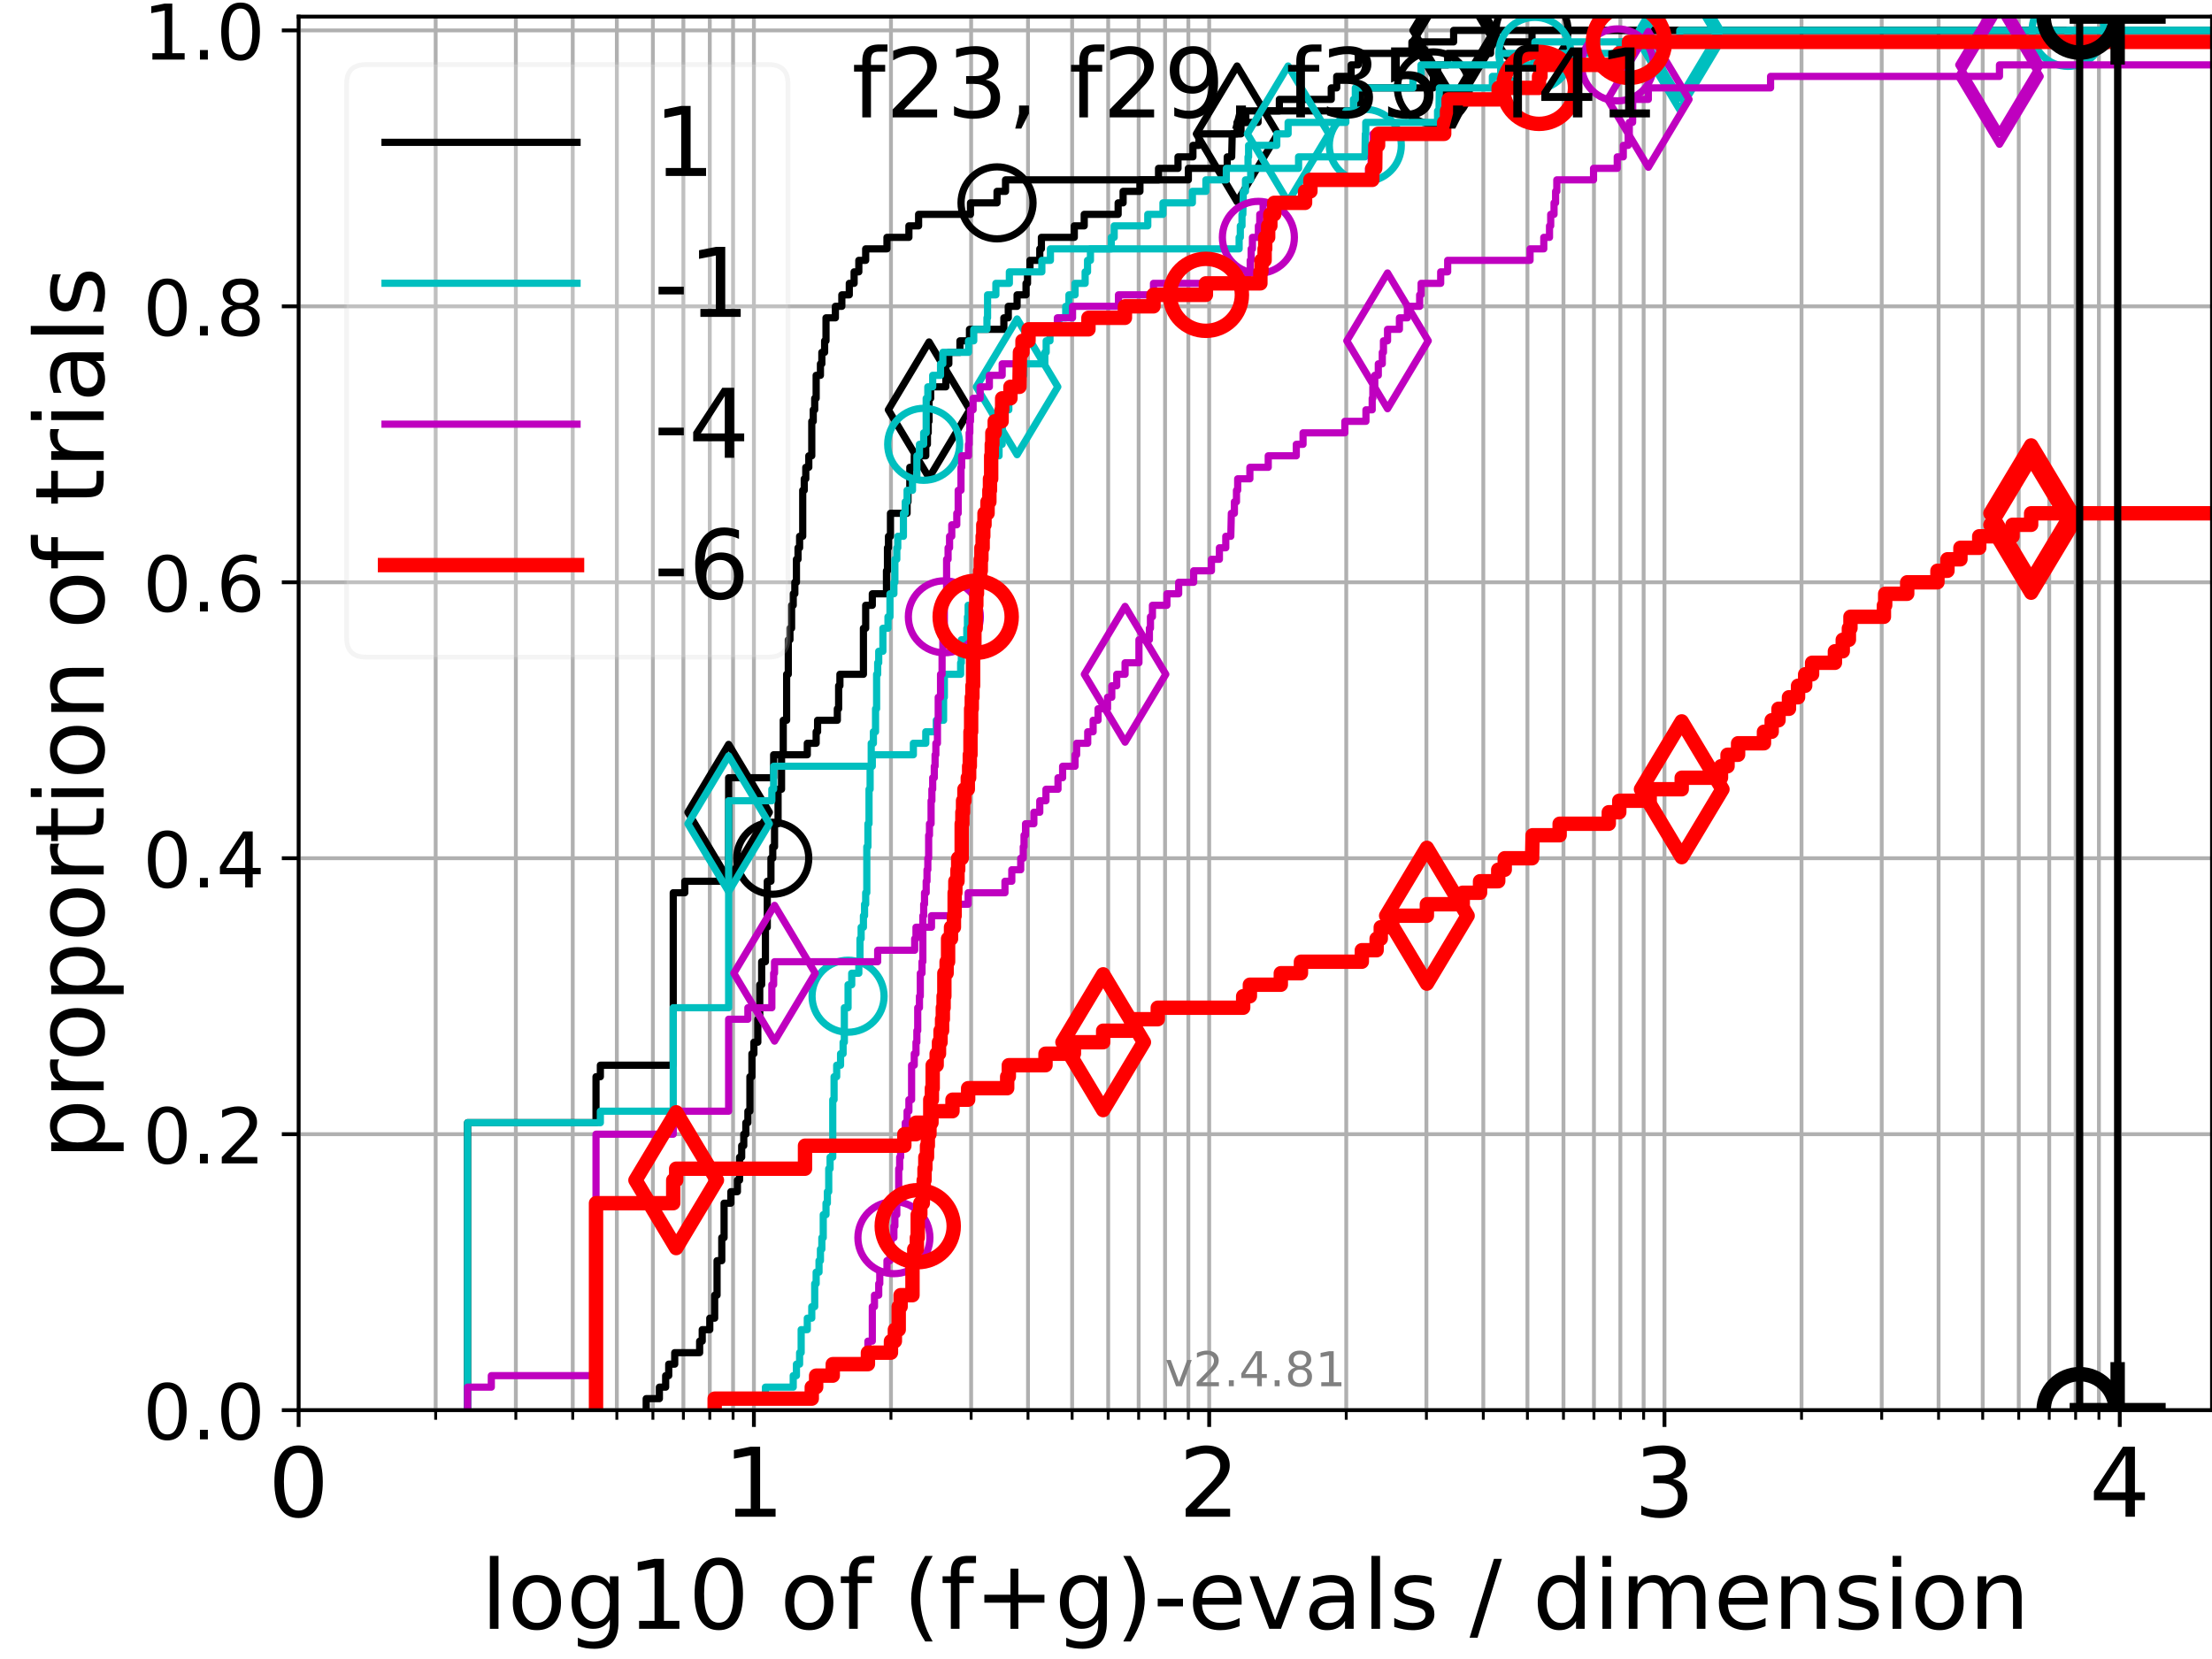 <?xml version="1.0" encoding="utf-8" standalone="no"?>
<!DOCTYPE svg PUBLIC "-//W3C//DTD SVG 1.1//EN"
  "http://www.w3.org/Graphics/SVG/1.1/DTD/svg11.dtd">
<!-- Created with matplotlib (https://matplotlib.org/) -->
<svg height="345.6pt" version="1.1" viewBox="0 0 460.8 345.6" width="460.8pt" xmlns="http://www.w3.org/2000/svg" xmlns:xlink="http://www.w3.org/1999/xlink">
 <defs>
  <style type="text/css">*{stroke-linecap:butt;stroke-linejoin:round;}</style>
 </defs>
 <g id="figure_1">
  <g id="patch_1">
   <path d="M 0 345.6 
L 460.8 345.6 
L 460.8 0 
L 0 0 
z
" style="fill:#ffffff;"/>
  </g>
  <g id="axes_1">
   <g id="patch_2">
    <path d="M 62.208 293.76 
L 460.8 293.76 
L 460.8 3.456 
L 62.208 3.456 
z
" style="fill:#ffffff;"/>
   </g>
   <g id="matplotlib.axis_1">
    <g id="xtick_1">
     <g id="line2d_1">
      <path clip-path="url(#p2c70d262ed)" d="M 62.208 293.76 
L 62.208 3.456 
" style="fill:none;stroke:#b0b0b0;stroke-linecap:square;stroke-width:0.8;"/>
     </g>
     <g id="line2d_2">
      <defs>
       <path d="M 0 0 
L 0 3.5 
" id="m6b1f6f0bd7" style="stroke:#000000;stroke-width:0.8;"/>
      </defs>
      <g>
       <use style="stroke:#000000;stroke-width:0.8;" x="62.208" xlink:href="#m6b1f6f0bd7" y="293.76"/>
      </g>
     </g>
     <g id="text_1">
      <!-- 0 -->
      <g transform="translate(55.846 315.957)scale(0.2 -0.2)">
       <defs>
        <path d="M 31.781 66.406 
Q 24.172 66.406 20.328 58.906 
Q 16.5 51.422 16.5 36.375 
Q 16.5 21.391 20.328 13.891 
Q 24.172 6.391 31.781 6.391 
Q 39.453 6.391 43.281 13.891 
Q 47.125 21.391 47.125 36.375 
Q 47.125 51.422 43.281 58.906 
Q 39.453 66.406 31.781 66.406 
z
M 31.781 74.219 
Q 44.047 74.219 50.516 64.516 
Q 56.984 54.828 56.984 36.375 
Q 56.984 17.969 50.516 8.266 
Q 44.047 -1.422 31.781 -1.422 
Q 19.531 -1.422 13.062 8.266 
Q 6.594 17.969 6.594 36.375 
Q 6.594 54.828 13.062 64.516 
Q 19.531 74.219 31.781 74.219 
z
" id="DejaVuSans-48"/>
       </defs>
       <use xlink:href="#DejaVuSans-48"/>
      </g>
     </g>
    </g>
    <g id="xtick_2">
     <g id="line2d_3">
      <path clip-path="url(#p2c70d262ed)" d="M 157.052 293.76 
L 157.052 3.456 
" style="fill:none;stroke:#b0b0b0;stroke-linecap:square;stroke-width:0.8;"/>
     </g>
     <g id="line2d_4">
      <g>
       <use style="stroke:#000000;stroke-width:0.8;" x="157.052" xlink:href="#m6b1f6f0bd7" y="293.76"/>
      </g>
     </g>
     <g id="text_2">
      <!-- 1 -->
      <g transform="translate(150.69 315.957)scale(0.2 -0.2)">
       <defs>
        <path d="M 12.406 8.297 
L 28.516 8.297 
L 28.516 63.922 
L 10.984 60.406 
L 10.984 69.391 
L 28.422 72.906 
L 38.281 72.906 
L 38.281 8.297 
L 54.391 8.297 
L 54.391 0 
L 12.406 0 
z
" id="DejaVuSans-49"/>
       </defs>
       <use xlink:href="#DejaVuSans-49"/>
      </g>
     </g>
    </g>
    <g id="xtick_3">
     <g id="line2d_5">
      <path clip-path="url(#p2c70d262ed)" d="M 251.896 293.76 
L 251.896 3.456 
" style="fill:none;stroke:#b0b0b0;stroke-linecap:square;stroke-width:0.8;"/>
     </g>
     <g id="line2d_6">
      <g>
       <use style="stroke:#000000;stroke-width:0.8;" x="251.896" xlink:href="#m6b1f6f0bd7" y="293.76"/>
      </g>
     </g>
     <g id="text_3">
      <!-- 2 -->
      <g transform="translate(245.534 315.957)scale(0.2 -0.2)">
       <defs>
        <path d="M 19.188 8.297 
L 53.609 8.297 
L 53.609 0 
L 7.328 0 
L 7.328 8.297 
Q 12.938 14.109 22.625 23.891 
Q 32.328 33.688 34.812 36.531 
Q 39.547 41.844 41.422 45.531 
Q 43.312 49.219 43.312 52.781 
Q 43.312 58.594 39.234 62.25 
Q 35.156 65.922 28.609 65.922 
Q 23.969 65.922 18.812 64.312 
Q 13.672 62.703 7.812 59.422 
L 7.812 69.391 
Q 13.766 71.781 18.938 73 
Q 24.125 74.219 28.422 74.219 
Q 39.75 74.219 46.484 68.547 
Q 53.219 62.891 53.219 53.422 
Q 53.219 48.922 51.531 44.891 
Q 49.859 40.875 45.406 35.406 
Q 44.188 33.984 37.641 27.219 
Q 31.109 20.453 19.188 8.297 
z
" id="DejaVuSans-50"/>
       </defs>
       <use xlink:href="#DejaVuSans-50"/>
      </g>
     </g>
    </g>
    <g id="xtick_4">
     <g id="line2d_7">
      <path clip-path="url(#p2c70d262ed)" d="M 346.741 293.76 
L 346.741 3.456 
" style="fill:none;stroke:#b0b0b0;stroke-linecap:square;stroke-width:0.8;"/>
     </g>
     <g id="line2d_8">
      <g>
       <use style="stroke:#000000;stroke-width:0.8;" x="346.741" xlink:href="#m6b1f6f0bd7" y="293.76"/>
      </g>
     </g>
     <g id="text_4">
      <!-- 3 -->
      <g transform="translate(340.378 315.957)scale(0.2 -0.2)">
       <defs>
        <path d="M 40.578 39.312 
Q 47.656 37.797 51.625 33 
Q 55.609 28.219 55.609 21.188 
Q 55.609 10.406 48.188 4.484 
Q 40.766 -1.422 27.094 -1.422 
Q 22.516 -1.422 17.656 -0.516 
Q 12.797 0.391 7.625 2.203 
L 7.625 11.719 
Q 11.719 9.328 16.594 8.109 
Q 21.484 6.891 26.812 6.891 
Q 36.078 6.891 40.938 10.547 
Q 45.797 14.203 45.797 21.188 
Q 45.797 27.641 41.281 31.266 
Q 36.766 34.906 28.719 34.906 
L 20.219 34.906 
L 20.219 43.016 
L 29.109 43.016 
Q 36.375 43.016 40.234 45.922 
Q 44.094 48.828 44.094 54.297 
Q 44.094 59.906 40.109 62.906 
Q 36.141 65.922 28.719 65.922 
Q 24.656 65.922 20.016 65.031 
Q 15.375 64.156 9.812 62.312 
L 9.812 71.094 
Q 15.438 72.656 20.344 73.438 
Q 25.25 74.219 29.594 74.219 
Q 40.828 74.219 47.359 69.109 
Q 53.906 64.016 53.906 55.328 
Q 53.906 49.266 50.438 45.094 
Q 46.969 40.922 40.578 39.312 
z
" id="DejaVuSans-51"/>
       </defs>
       <use xlink:href="#DejaVuSans-51"/>
      </g>
     </g>
    </g>
    <g id="xtick_5">
     <g id="line2d_9">
      <path clip-path="url(#p2c70d262ed)" d="M 441.585 293.76 
L 441.585 3.456 
" style="fill:none;stroke:#b0b0b0;stroke-linecap:square;stroke-width:0.8;"/>
     </g>
     <g id="line2d_10">
      <g>
       <use style="stroke:#000000;stroke-width:0.8;" x="441.585" xlink:href="#m6b1f6f0bd7" y="293.76"/>
      </g>
     </g>
     <g id="text_5">
      <!-- 4 -->
      <g transform="translate(435.222 315.957)scale(0.2 -0.2)">
       <defs>
        <path d="M 37.797 64.312 
L 12.891 25.391 
L 37.797 25.391 
z
M 35.203 72.906 
L 47.609 72.906 
L 47.609 25.391 
L 58.016 25.391 
L 58.016 17.188 
L 47.609 17.188 
L 47.609 0 
L 37.797 0 
L 37.797 17.188 
L 4.891 17.188 
L 4.891 26.703 
z
" id="DejaVuSans-52"/>
       </defs>
       <use xlink:href="#DejaVuSans-52"/>
      </g>
     </g>
    </g>
    <g id="xtick_6">
     <g id="line2d_11">
      <path clip-path="url(#p2c70d262ed)" d="M 90.759 293.76 
L 90.759 3.456 
" style="fill:none;stroke:#b0b0b0;stroke-linecap:square;stroke-width:0.8;"/>
     </g>
     <g id="line2d_12">
      <defs>
       <path d="M 0 0 
L 0 2 
" id="m431c6cdefb" style="stroke:#000000;stroke-width:0.6;"/>
      </defs>
      <g>
       <use style="stroke:#000000;stroke-width:0.6;" x="90.759" xlink:href="#m431c6cdefb" y="293.76"/>
      </g>
     </g>
    </g>
    <g id="xtick_7">
     <g id="line2d_13">
      <path clip-path="url(#p2c70d262ed)" d="M 107.46 293.76 
L 107.46 3.456 
" style="fill:none;stroke:#b0b0b0;stroke-linecap:square;stroke-width:0.8;"/>
     </g>
     <g id="line2d_14">
      <g>
       <use style="stroke:#000000;stroke-width:0.6;" x="107.46" xlink:href="#m431c6cdefb" y="293.76"/>
      </g>
     </g>
    </g>
    <g id="xtick_8">
     <g id="line2d_15">
      <path clip-path="url(#p2c70d262ed)" d="M 119.31 293.76 
L 119.31 3.456 
" style="fill:none;stroke:#b0b0b0;stroke-linecap:square;stroke-width:0.8;"/>
     </g>
     <g id="line2d_16">
      <g>
       <use style="stroke:#000000;stroke-width:0.6;" x="119.31" xlink:href="#m431c6cdefb" y="293.76"/>
      </g>
     </g>
    </g>
    <g id="xtick_9">
     <g id="line2d_17">
      <path clip-path="url(#p2c70d262ed)" d="M 128.501 293.76 
L 128.501 3.456 
" style="fill:none;stroke:#b0b0b0;stroke-linecap:square;stroke-width:0.8;"/>
     </g>
     <g id="line2d_18">
      <g>
       <use style="stroke:#000000;stroke-width:0.6;" x="128.501" xlink:href="#m431c6cdefb" y="293.76"/>
      </g>
     </g>
    </g>
    <g id="xtick_10">
     <g id="line2d_19">
      <path clip-path="url(#p2c70d262ed)" d="M 136.011 293.76 
L 136.011 3.456 
" style="fill:none;stroke:#b0b0b0;stroke-linecap:square;stroke-width:0.8;"/>
     </g>
     <g id="line2d_20">
      <g>
       <use style="stroke:#000000;stroke-width:0.6;" x="136.011" xlink:href="#m431c6cdefb" y="293.76"/>
      </g>
     </g>
    </g>
    <g id="xtick_11">
     <g id="line2d_21">
      <path clip-path="url(#p2c70d262ed)" d="M 142.361 293.76 
L 142.361 3.456 
" style="fill:none;stroke:#b0b0b0;stroke-linecap:square;stroke-width:0.8;"/>
     </g>
     <g id="line2d_22">
      <g>
       <use style="stroke:#000000;stroke-width:0.6;" x="142.361" xlink:href="#m431c6cdefb" y="293.76"/>
      </g>
     </g>
    </g>
    <g id="xtick_12">
     <g id="line2d_23">
      <path clip-path="url(#p2c70d262ed)" d="M 147.861 293.76 
L 147.861 3.456 
" style="fill:none;stroke:#b0b0b0;stroke-linecap:square;stroke-width:0.8;"/>
     </g>
     <g id="line2d_24">
      <g>
       <use style="stroke:#000000;stroke-width:0.6;" x="147.861" xlink:href="#m431c6cdefb" y="293.76"/>
      </g>
     </g>
    </g>
    <g id="xtick_13">
     <g id="line2d_25">
      <path clip-path="url(#p2c70d262ed)" d="M 152.712 293.76 
L 152.712 3.456 
" style="fill:none;stroke:#b0b0b0;stroke-linecap:square;stroke-width:0.8;"/>
     </g>
     <g id="line2d_26">
      <g>
       <use style="stroke:#000000;stroke-width:0.6;" x="152.712" xlink:href="#m431c6cdefb" y="293.76"/>
      </g>
     </g>
    </g>
    <g id="xtick_14">
     <g id="line2d_27">
      <path clip-path="url(#p2c70d262ed)" d="M 185.603 293.76 
L 185.603 3.456 
" style="fill:none;stroke:#b0b0b0;stroke-linecap:square;stroke-width:0.8;"/>
     </g>
     <g id="line2d_28">
      <g>
       <use style="stroke:#000000;stroke-width:0.6;" x="185.603" xlink:href="#m431c6cdefb" y="293.76"/>
      </g>
     </g>
    </g>
    <g id="xtick_15">
     <g id="line2d_29">
      <path clip-path="url(#p2c70d262ed)" d="M 202.304 293.76 
L 202.304 3.456 
" style="fill:none;stroke:#b0b0b0;stroke-linecap:square;stroke-width:0.8;"/>
     </g>
     <g id="line2d_30">
      <g>
       <use style="stroke:#000000;stroke-width:0.6;" x="202.304" xlink:href="#m431c6cdefb" y="293.76"/>
      </g>
     </g>
    </g>
    <g id="xtick_16">
     <g id="line2d_31">
      <path clip-path="url(#p2c70d262ed)" d="M 214.154 293.76 
L 214.154 3.456 
" style="fill:none;stroke:#b0b0b0;stroke-linecap:square;stroke-width:0.8;"/>
     </g>
     <g id="line2d_32">
      <g>
       <use style="stroke:#000000;stroke-width:0.6;" x="214.154" xlink:href="#m431c6cdefb" y="293.76"/>
      </g>
     </g>
    </g>
    <g id="xtick_17">
     <g id="line2d_33">
      <path clip-path="url(#p2c70d262ed)" d="M 223.345 293.76 
L 223.345 3.456 
" style="fill:none;stroke:#b0b0b0;stroke-linecap:square;stroke-width:0.8;"/>
     </g>
     <g id="line2d_34">
      <g>
       <use style="stroke:#000000;stroke-width:0.6;" x="223.345" xlink:href="#m431c6cdefb" y="293.76"/>
      </g>
     </g>
    </g>
    <g id="xtick_18">
     <g id="line2d_35">
      <path clip-path="url(#p2c70d262ed)" d="M 230.855 293.76 
L 230.855 3.456 
" style="fill:none;stroke:#b0b0b0;stroke-linecap:square;stroke-width:0.8;"/>
     </g>
     <g id="line2d_36">
      <g>
       <use style="stroke:#000000;stroke-width:0.6;" x="230.855" xlink:href="#m431c6cdefb" y="293.76"/>
      </g>
     </g>
    </g>
    <g id="xtick_19">
     <g id="line2d_37">
      <path clip-path="url(#p2c70d262ed)" d="M 237.205 293.76 
L 237.205 3.456 
" style="fill:none;stroke:#b0b0b0;stroke-linecap:square;stroke-width:0.8;"/>
     </g>
     <g id="line2d_38">
      <g>
       <use style="stroke:#000000;stroke-width:0.6;" x="237.205" xlink:href="#m431c6cdefb" y="293.76"/>
      </g>
     </g>
    </g>
    <g id="xtick_20">
     <g id="line2d_39">
      <path clip-path="url(#p2c70d262ed)" d="M 242.705 293.76 
L 242.705 3.456 
" style="fill:none;stroke:#b0b0b0;stroke-linecap:square;stroke-width:0.8;"/>
     </g>
     <g id="line2d_40">
      <g>
       <use style="stroke:#000000;stroke-width:0.6;" x="242.705" xlink:href="#m431c6cdefb" y="293.76"/>
      </g>
     </g>
    </g>
    <g id="xtick_21">
     <g id="line2d_41">
      <path clip-path="url(#p2c70d262ed)" d="M 247.557 293.76 
L 247.557 3.456 
" style="fill:none;stroke:#b0b0b0;stroke-linecap:square;stroke-width:0.8;"/>
     </g>
     <g id="line2d_42">
      <g>
       <use style="stroke:#000000;stroke-width:0.6;" x="247.557" xlink:href="#m431c6cdefb" y="293.76"/>
      </g>
     </g>
    </g>
    <g id="xtick_22">
     <g id="line2d_43">
      <path clip-path="url(#p2c70d262ed)" d="M 280.447 293.76 
L 280.447 3.456 
" style="fill:none;stroke:#b0b0b0;stroke-linecap:square;stroke-width:0.8;"/>
     </g>
     <g id="line2d_44">
      <g>
       <use style="stroke:#000000;stroke-width:0.6;" x="280.447" xlink:href="#m431c6cdefb" y="293.76"/>
      </g>
     </g>
    </g>
    <g id="xtick_23">
     <g id="line2d_45">
      <path clip-path="url(#p2c70d262ed)" d="M 297.149 293.76 
L 297.149 3.456 
" style="fill:none;stroke:#b0b0b0;stroke-linecap:square;stroke-width:0.8;"/>
     </g>
     <g id="line2d_46">
      <g>
       <use style="stroke:#000000;stroke-width:0.6;" x="297.149" xlink:href="#m431c6cdefb" y="293.76"/>
      </g>
     </g>
    </g>
    <g id="xtick_24">
     <g id="line2d_47">
      <path clip-path="url(#p2c70d262ed)" d="M 308.998 293.76 
L 308.998 3.456 
" style="fill:none;stroke:#b0b0b0;stroke-linecap:square;stroke-width:0.8;"/>
     </g>
     <g id="line2d_48">
      <g>
       <use style="stroke:#000000;stroke-width:0.6;" x="308.998" xlink:href="#m431c6cdefb" y="293.76"/>
      </g>
     </g>
    </g>
    <g id="xtick_25">
     <g id="line2d_49">
      <path clip-path="url(#p2c70d262ed)" d="M 318.19 293.76 
L 318.19 3.456 
" style="fill:none;stroke:#b0b0b0;stroke-linecap:square;stroke-width:0.8;"/>
     </g>
     <g id="line2d_50">
      <g>
       <use style="stroke:#000000;stroke-width:0.6;" x="318.19" xlink:href="#m431c6cdefb" y="293.76"/>
      </g>
     </g>
    </g>
    <g id="xtick_26">
     <g id="line2d_51">
      <path clip-path="url(#p2c70d262ed)" d="M 325.699 293.76 
L 325.699 3.456 
" style="fill:none;stroke:#b0b0b0;stroke-linecap:square;stroke-width:0.8;"/>
     </g>
     <g id="line2d_52">
      <g>
       <use style="stroke:#000000;stroke-width:0.6;" x="325.699" xlink:href="#m431c6cdefb" y="293.76"/>
      </g>
     </g>
    </g>
    <g id="xtick_27">
     <g id="line2d_53">
      <path clip-path="url(#p2c70d262ed)" d="M 332.049 293.76 
L 332.049 3.456 
" style="fill:none;stroke:#b0b0b0;stroke-linecap:square;stroke-width:0.8;"/>
     </g>
     <g id="line2d_54">
      <g>
       <use style="stroke:#000000;stroke-width:0.6;" x="332.049" xlink:href="#m431c6cdefb" y="293.76"/>
      </g>
     </g>
    </g>
    <g id="xtick_28">
     <g id="line2d_55">
      <path clip-path="url(#p2c70d262ed)" d="M 337.549 293.76 
L 337.549 3.456 
" style="fill:none;stroke:#b0b0b0;stroke-linecap:square;stroke-width:0.8;"/>
     </g>
     <g id="line2d_56">
      <g>
       <use style="stroke:#000000;stroke-width:0.6;" x="337.549" xlink:href="#m431c6cdefb" y="293.76"/>
      </g>
     </g>
    </g>
    <g id="xtick_29">
     <g id="line2d_57">
      <path clip-path="url(#p2c70d262ed)" d="M 342.401 293.76 
L 342.401 3.456 
" style="fill:none;stroke:#b0b0b0;stroke-linecap:square;stroke-width:0.8;"/>
     </g>
     <g id="line2d_58">
      <g>
       <use style="stroke:#000000;stroke-width:0.6;" x="342.401" xlink:href="#m431c6cdefb" y="293.76"/>
      </g>
     </g>
    </g>
    <g id="xtick_30">
     <g id="line2d_59">
      <path clip-path="url(#p2c70d262ed)" d="M 375.291 293.76 
L 375.291 3.456 
" style="fill:none;stroke:#b0b0b0;stroke-linecap:square;stroke-width:0.8;"/>
     </g>
     <g id="line2d_60">
      <g>
       <use style="stroke:#000000;stroke-width:0.6;" x="375.291" xlink:href="#m431c6cdefb" y="293.76"/>
      </g>
     </g>
    </g>
    <g id="xtick_31">
     <g id="line2d_61">
      <path clip-path="url(#p2c70d262ed)" d="M 391.993 293.76 
L 391.993 3.456 
" style="fill:none;stroke:#b0b0b0;stroke-linecap:square;stroke-width:0.8;"/>
     </g>
     <g id="line2d_62">
      <g>
       <use style="stroke:#000000;stroke-width:0.6;" x="391.993" xlink:href="#m431c6cdefb" y="293.76"/>
      </g>
     </g>
    </g>
    <g id="xtick_32">
     <g id="line2d_63">
      <path clip-path="url(#p2c70d262ed)" d="M 403.842 293.76 
L 403.842 3.456 
" style="fill:none;stroke:#b0b0b0;stroke-linecap:square;stroke-width:0.8;"/>
     </g>
     <g id="line2d_64">
      <g>
       <use style="stroke:#000000;stroke-width:0.6;" x="403.842" xlink:href="#m431c6cdefb" y="293.76"/>
      </g>
     </g>
    </g>
    <g id="xtick_33">
     <g id="line2d_65">
      <path clip-path="url(#p2c70d262ed)" d="M 413.034 293.76 
L 413.034 3.456 
" style="fill:none;stroke:#b0b0b0;stroke-linecap:square;stroke-width:0.8;"/>
     </g>
     <g id="line2d_66">
      <g>
       <use style="stroke:#000000;stroke-width:0.6;" x="413.034" xlink:href="#m431c6cdefb" y="293.76"/>
      </g>
     </g>
    </g>
    <g id="xtick_34">
     <g id="line2d_67">
      <path clip-path="url(#p2c70d262ed)" d="M 420.544 293.76 
L 420.544 3.456 
" style="fill:none;stroke:#b0b0b0;stroke-linecap:square;stroke-width:0.8;"/>
     </g>
     <g id="line2d_68">
      <g>
       <use style="stroke:#000000;stroke-width:0.6;" x="420.544" xlink:href="#m431c6cdefb" y="293.76"/>
      </g>
     </g>
    </g>
    <g id="xtick_35">
     <g id="line2d_69">
      <path clip-path="url(#p2c70d262ed)" d="M 426.893 293.76 
L 426.893 3.456 
" style="fill:none;stroke:#b0b0b0;stroke-linecap:square;stroke-width:0.8;"/>
     </g>
     <g id="line2d_70">
      <g>
       <use style="stroke:#000000;stroke-width:0.6;" x="426.893" xlink:href="#m431c6cdefb" y="293.76"/>
      </g>
     </g>
    </g>
    <g id="xtick_36">
     <g id="line2d_71">
      <path clip-path="url(#p2c70d262ed)" d="M 432.393 293.76 
L 432.393 3.456 
" style="fill:none;stroke:#b0b0b0;stroke-linecap:square;stroke-width:0.8;"/>
     </g>
     <g id="line2d_72">
      <g>
       <use style="stroke:#000000;stroke-width:0.6;" x="432.393" xlink:href="#m431c6cdefb" y="293.76"/>
      </g>
     </g>
    </g>
    <g id="xtick_37">
     <g id="line2d_73">
      <path clip-path="url(#p2c70d262ed)" d="M 437.245 293.76 
L 437.245 3.456 
" style="fill:none;stroke:#b0b0b0;stroke-linecap:square;stroke-width:0.8;"/>
     </g>
     <g id="line2d_74">
      <g>
       <use style="stroke:#000000;stroke-width:0.6;" x="437.245" xlink:href="#m431c6cdefb" y="293.76"/>
      </g>
     </g>
    </g>
    <g id="text_6">
     <!-- log10 of (f+g)-evals / dimension -->
     <g transform="translate(100.165 339.313)scale(0.2 -0.2)">
      <defs>
       <path d="M 9.422 75.984 
L 18.406 75.984 
L 18.406 0 
L 9.422 0 
z
" id="DejaVuSans-108"/>
       <path d="M 30.609 48.391 
Q 23.391 48.391 19.188 42.75 
Q 14.984 37.109 14.984 27.297 
Q 14.984 17.484 19.156 11.844 
Q 23.344 6.203 30.609 6.203 
Q 37.797 6.203 41.984 11.859 
Q 46.188 17.531 46.188 27.297 
Q 46.188 37.016 41.984 42.703 
Q 37.797 48.391 30.609 48.391 
z
M 30.609 56 
Q 42.328 56 49.016 48.375 
Q 55.719 40.766 55.719 27.297 
Q 55.719 13.875 49.016 6.219 
Q 42.328 -1.422 30.609 -1.422 
Q 18.844 -1.422 12.172 6.219 
Q 5.516 13.875 5.516 27.297 
Q 5.516 40.766 12.172 48.375 
Q 18.844 56 30.609 56 
z
" id="DejaVuSans-111"/>
       <path d="M 45.406 27.984 
Q 45.406 37.75 41.375 43.109 
Q 37.359 48.484 30.078 48.484 
Q 22.859 48.484 18.828 43.109 
Q 14.797 37.75 14.797 27.984 
Q 14.797 18.266 18.828 12.891 
Q 22.859 7.516 30.078 7.516 
Q 37.359 7.516 41.375 12.891 
Q 45.406 18.266 45.406 27.984 
z
M 54.391 6.781 
Q 54.391 -7.172 48.188 -13.984 
Q 42 -20.797 29.203 -20.797 
Q 24.469 -20.797 20.266 -20.094 
Q 16.062 -19.391 12.109 -17.922 
L 12.109 -9.188 
Q 16.062 -11.328 19.922 -12.344 
Q 23.781 -13.375 27.781 -13.375 
Q 36.625 -13.375 41.016 -8.766 
Q 45.406 -4.156 45.406 5.172 
L 45.406 9.625 
Q 42.625 4.781 38.281 2.391 
Q 33.938 0 27.875 0 
Q 17.828 0 11.672 7.656 
Q 5.516 15.328 5.516 27.984 
Q 5.516 40.672 11.672 48.328 
Q 17.828 56 27.875 56 
Q 33.938 56 38.281 53.609 
Q 42.625 51.219 45.406 46.391 
L 45.406 54.688 
L 54.391 54.688 
z
" id="DejaVuSans-103"/>
       <path id="DejaVuSans-32"/>
       <path d="M 37.109 75.984 
L 37.109 68.5 
L 28.516 68.5 
Q 23.688 68.5 21.797 66.547 
Q 19.922 64.594 19.922 59.516 
L 19.922 54.688 
L 34.719 54.688 
L 34.719 47.703 
L 19.922 47.703 
L 19.922 0 
L 10.891 0 
L 10.891 47.703 
L 2.297 47.703 
L 2.297 54.688 
L 10.891 54.688 
L 10.891 58.5 
Q 10.891 67.625 15.141 71.797 
Q 19.391 75.984 28.609 75.984 
z
" id="DejaVuSans-102"/>
       <path d="M 31 75.875 
Q 24.469 64.656 21.281 53.656 
Q 18.109 42.672 18.109 31.391 
Q 18.109 20.125 21.312 9.062 
Q 24.516 -2 31 -13.188 
L 23.188 -13.188 
Q 15.875 -1.703 12.234 9.375 
Q 8.594 20.453 8.594 31.391 
Q 8.594 42.281 12.203 53.312 
Q 15.828 64.359 23.188 75.875 
z
" id="DejaVuSans-40"/>
       <path d="M 46 62.703 
L 46 35.5 
L 73.188 35.5 
L 73.188 27.203 
L 46 27.203 
L 46 0 
L 37.797 0 
L 37.797 27.203 
L 10.594 27.203 
L 10.594 35.5 
L 37.797 35.5 
L 37.797 62.703 
z
" id="DejaVuSans-43"/>
       <path d="M 8.016 75.875 
L 15.828 75.875 
Q 23.141 64.359 26.781 53.312 
Q 30.422 42.281 30.422 31.391 
Q 30.422 20.453 26.781 9.375 
Q 23.141 -1.703 15.828 -13.188 
L 8.016 -13.188 
Q 14.5 -2 17.703 9.062 
Q 20.906 20.125 20.906 31.391 
Q 20.906 42.672 17.703 53.656 
Q 14.5 64.656 8.016 75.875 
z
" id="DejaVuSans-41"/>
       <path d="M 4.891 31.391 
L 31.203 31.391 
L 31.203 23.391 
L 4.891 23.391 
z
" id="DejaVuSans-45"/>
       <path d="M 56.203 29.594 
L 56.203 25.203 
L 14.891 25.203 
Q 15.484 15.922 20.484 11.062 
Q 25.484 6.203 34.422 6.203 
Q 39.594 6.203 44.453 7.469 
Q 49.312 8.734 54.109 11.281 
L 54.109 2.781 
Q 49.266 0.734 44.188 -0.344 
Q 39.109 -1.422 33.891 -1.422 
Q 20.797 -1.422 13.156 6.188 
Q 5.516 13.812 5.516 26.812 
Q 5.516 40.234 12.766 48.109 
Q 20.016 56 32.328 56 
Q 43.359 56 49.781 48.891 
Q 56.203 41.797 56.203 29.594 
z
M 47.219 32.234 
Q 47.125 39.594 43.094 43.984 
Q 39.062 48.391 32.422 48.391 
Q 24.906 48.391 20.391 44.141 
Q 15.875 39.891 15.188 32.172 
z
" id="DejaVuSans-101"/>
       <path d="M 2.984 54.688 
L 12.5 54.688 
L 29.594 8.797 
L 46.688 54.688 
L 56.203 54.688 
L 35.688 0 
L 23.484 0 
z
" id="DejaVuSans-118"/>
       <path d="M 34.281 27.484 
Q 23.391 27.484 19.188 25 
Q 14.984 22.516 14.984 16.5 
Q 14.984 11.719 18.141 8.906 
Q 21.297 6.109 26.703 6.109 
Q 34.188 6.109 38.703 11.406 
Q 43.219 16.703 43.219 25.484 
L 43.219 27.484 
z
M 52.203 31.203 
L 52.203 0 
L 43.219 0 
L 43.219 8.297 
Q 40.141 3.328 35.547 0.953 
Q 30.953 -1.422 24.312 -1.422 
Q 15.922 -1.422 10.953 3.297 
Q 6 8.016 6 15.922 
Q 6 25.141 12.172 29.828 
Q 18.359 34.516 30.609 34.516 
L 43.219 34.516 
L 43.219 35.406 
Q 43.219 41.609 39.141 45 
Q 35.062 48.391 27.688 48.391 
Q 23 48.391 18.547 47.266 
Q 14.109 46.141 10.016 43.891 
L 10.016 52.203 
Q 14.938 54.109 19.578 55.047 
Q 24.219 56 28.609 56 
Q 40.484 56 46.344 49.844 
Q 52.203 43.703 52.203 31.203 
z
" id="DejaVuSans-97"/>
       <path d="M 44.281 53.078 
L 44.281 44.578 
Q 40.484 46.531 36.375 47.5 
Q 32.281 48.484 27.875 48.484 
Q 21.188 48.484 17.844 46.438 
Q 14.5 44.391 14.5 40.281 
Q 14.5 37.156 16.891 35.375 
Q 19.281 33.594 26.516 31.984 
L 29.594 31.297 
Q 39.156 29.25 43.188 25.516 
Q 47.219 21.781 47.219 15.094 
Q 47.219 7.469 41.188 3.016 
Q 35.156 -1.422 24.609 -1.422 
Q 20.219 -1.422 15.453 -0.562 
Q 10.688 0.297 5.422 2 
L 5.422 11.281 
Q 10.406 8.688 15.234 7.391 
Q 20.062 6.109 24.812 6.109 
Q 31.156 6.109 34.562 8.281 
Q 37.984 10.453 37.984 14.406 
Q 37.984 18.062 35.516 20.016 
Q 33.062 21.969 24.703 23.781 
L 21.578 24.516 
Q 13.234 26.266 9.516 29.906 
Q 5.812 33.547 5.812 39.891 
Q 5.812 47.609 11.281 51.797 
Q 16.75 56 26.812 56 
Q 31.781 56 36.172 55.266 
Q 40.578 54.547 44.281 53.078 
z
" id="DejaVuSans-115"/>
       <path d="M 25.391 72.906 
L 33.688 72.906 
L 8.297 -9.281 
L 0 -9.281 
z
" id="DejaVuSans-47"/>
       <path d="M 45.406 46.391 
L 45.406 75.984 
L 54.391 75.984 
L 54.391 0 
L 45.406 0 
L 45.406 8.203 
Q 42.578 3.328 38.25 0.953 
Q 33.938 -1.422 27.875 -1.422 
Q 17.969 -1.422 11.734 6.484 
Q 5.516 14.406 5.516 27.297 
Q 5.516 40.188 11.734 48.094 
Q 17.969 56 27.875 56 
Q 33.938 56 38.25 53.625 
Q 42.578 51.266 45.406 46.391 
z
M 14.797 27.297 
Q 14.797 17.391 18.875 11.75 
Q 22.953 6.109 30.078 6.109 
Q 37.203 6.109 41.297 11.75 
Q 45.406 17.391 45.406 27.297 
Q 45.406 37.203 41.297 42.844 
Q 37.203 48.484 30.078 48.484 
Q 22.953 48.484 18.875 42.844 
Q 14.797 37.203 14.797 27.297 
z
" id="DejaVuSans-100"/>
       <path d="M 9.422 54.688 
L 18.406 54.688 
L 18.406 0 
L 9.422 0 
z
M 9.422 75.984 
L 18.406 75.984 
L 18.406 64.594 
L 9.422 64.594 
z
" id="DejaVuSans-105"/>
       <path d="M 52 44.188 
Q 55.375 50.25 60.062 53.125 
Q 64.75 56 71.094 56 
Q 79.641 56 84.281 50.016 
Q 88.922 44.047 88.922 33.016 
L 88.922 0 
L 79.891 0 
L 79.891 32.719 
Q 79.891 40.578 77.094 44.375 
Q 74.312 48.188 68.609 48.188 
Q 61.625 48.188 57.562 43.547 
Q 53.516 38.922 53.516 30.906 
L 53.516 0 
L 44.484 0 
L 44.484 32.719 
Q 44.484 40.625 41.703 44.406 
Q 38.922 48.188 33.109 48.188 
Q 26.219 48.188 22.156 43.531 
Q 18.109 38.875 18.109 30.906 
L 18.109 0 
L 9.078 0 
L 9.078 54.688 
L 18.109 54.688 
L 18.109 46.188 
Q 21.188 51.219 25.484 53.609 
Q 29.781 56 35.688 56 
Q 41.656 56 45.828 52.969 
Q 50 49.953 52 44.188 
z
" id="DejaVuSans-109"/>
       <path d="M 54.891 33.016 
L 54.891 0 
L 45.906 0 
L 45.906 32.719 
Q 45.906 40.484 42.875 44.328 
Q 39.844 48.188 33.797 48.188 
Q 26.516 48.188 22.312 43.547 
Q 18.109 38.922 18.109 30.906 
L 18.109 0 
L 9.078 0 
L 9.078 54.688 
L 18.109 54.688 
L 18.109 46.188 
Q 21.344 51.125 25.703 53.562 
Q 30.078 56 35.797 56 
Q 45.219 56 50.047 50.172 
Q 54.891 44.344 54.891 33.016 
z
" id="DejaVuSans-110"/>
      </defs>
      <use xlink:href="#DejaVuSans-108"/>
      <use x="27.783" xlink:href="#DejaVuSans-111"/>
      <use x="88.965" xlink:href="#DejaVuSans-103"/>
      <use x="152.441" xlink:href="#DejaVuSans-49"/>
      <use x="216.064" xlink:href="#DejaVuSans-48"/>
      <use x="279.688" xlink:href="#DejaVuSans-32"/>
      <use x="311.475" xlink:href="#DejaVuSans-111"/>
      <use x="372.656" xlink:href="#DejaVuSans-102"/>
      <use x="407.861" xlink:href="#DejaVuSans-32"/>
      <use x="439.648" xlink:href="#DejaVuSans-40"/>
      <use x="478.662" xlink:href="#DejaVuSans-102"/>
      <use x="513.867" xlink:href="#DejaVuSans-43"/>
      <use x="597.656" xlink:href="#DejaVuSans-103"/>
      <use x="661.133" xlink:href="#DejaVuSans-41"/>
      <use x="700.146" xlink:href="#DejaVuSans-45"/>
      <use x="736.23" xlink:href="#DejaVuSans-101"/>
      <use x="797.754" xlink:href="#DejaVuSans-118"/>
      <use x="856.934" xlink:href="#DejaVuSans-97"/>
      <use x="918.213" xlink:href="#DejaVuSans-108"/>
      <use x="945.996" xlink:href="#DejaVuSans-115"/>
      <use x="998.096" xlink:href="#DejaVuSans-32"/>
      <use x="1029.883" xlink:href="#DejaVuSans-47"/>
      <use x="1063.574" xlink:href="#DejaVuSans-32"/>
      <use x="1095.361" xlink:href="#DejaVuSans-100"/>
      <use x="1158.838" xlink:href="#DejaVuSans-105"/>
      <use x="1186.621" xlink:href="#DejaVuSans-109"/>
      <use x="1284.033" xlink:href="#DejaVuSans-101"/>
      <use x="1345.557" xlink:href="#DejaVuSans-110"/>
      <use x="1408.936" xlink:href="#DejaVuSans-115"/>
      <use x="1461.035" xlink:href="#DejaVuSans-105"/>
      <use x="1488.818" xlink:href="#DejaVuSans-111"/>
      <use x="1550" xlink:href="#DejaVuSans-110"/>
     </g>
    </g>
   </g>
   <g id="matplotlib.axis_2">
    <g id="ytick_1">
     <g id="line2d_75">
      <path clip-path="url(#p2c70d262ed)" d="M 62.208 293.76 
L 460.8 293.76 
" style="fill:none;stroke:#b0b0b0;stroke-linecap:square;stroke-width:0.8;"/>
     </g>
     <g id="line2d_76">
      <defs>
       <path d="M 0 0 
L -3.5 0 
" id="mbd4b9d7b14" style="stroke:#000000;stroke-width:0.8;"/>
      </defs>
      <g>
       <use style="stroke:#000000;stroke-width:0.8;" x="62.208" xlink:href="#mbd4b9d7b14" y="293.76"/>
      </g>
     </g>
     <g id="text_7">
      <!-- 0.0 -->
      <g transform="translate(29.763 299.839)scale(0.16 -0.16)">
       <defs>
        <path d="M 10.688 12.406 
L 21 12.406 
L 21 0 
L 10.688 0 
z
" id="DejaVuSans-46"/>
       </defs>
       <use xlink:href="#DejaVuSans-48"/>
       <use x="63.623" xlink:href="#DejaVuSans-46"/>
       <use x="95.41" xlink:href="#DejaVuSans-48"/>
      </g>
     </g>
    </g>
    <g id="ytick_2">
     <g id="line2d_77">
      <path clip-path="url(#p2c70d262ed)" d="M 62.208 236.274 
L 460.8 236.274 
" style="fill:none;stroke:#b0b0b0;stroke-linecap:square;stroke-width:0.8;"/>
     </g>
     <g id="line2d_78">
      <g>
       <use style="stroke:#000000;stroke-width:0.8;" x="62.208" xlink:href="#mbd4b9d7b14" y="236.274"/>
      </g>
     </g>
     <g id="text_8">
      <!-- 0.2 -->
      <g transform="translate(29.763 242.353)scale(0.16 -0.16)">
       <use xlink:href="#DejaVuSans-48"/>
       <use x="63.623" xlink:href="#DejaVuSans-46"/>
       <use x="95.41" xlink:href="#DejaVuSans-50"/>
      </g>
     </g>
    </g>
    <g id="ytick_3">
     <g id="line2d_79">
      <path clip-path="url(#p2c70d262ed)" d="M 62.208 178.788 
L 460.8 178.788 
" style="fill:none;stroke:#b0b0b0;stroke-linecap:square;stroke-width:0.8;"/>
     </g>
     <g id="line2d_80">
      <g>
       <use style="stroke:#000000;stroke-width:0.8;" x="62.208" xlink:href="#mbd4b9d7b14" y="178.788"/>
      </g>
     </g>
     <g id="text_9">
      <!-- 0.4 -->
      <g transform="translate(29.763 184.867)scale(0.16 -0.16)">
       <use xlink:href="#DejaVuSans-48"/>
       <use x="63.623" xlink:href="#DejaVuSans-46"/>
       <use x="95.41" xlink:href="#DejaVuSans-52"/>
      </g>
     </g>
    </g>
    <g id="ytick_4">
     <g id="line2d_81">
      <path clip-path="url(#p2c70d262ed)" d="M 62.208 121.302 
L 460.8 121.302 
" style="fill:none;stroke:#b0b0b0;stroke-linecap:square;stroke-width:0.8;"/>
     </g>
     <g id="line2d_82">
      <g>
       <use style="stroke:#000000;stroke-width:0.8;" x="62.208" xlink:href="#mbd4b9d7b14" y="121.302"/>
      </g>
     </g>
     <g id="text_10">
      <!-- 0.6 -->
      <g transform="translate(29.763 127.381)scale(0.16 -0.16)">
       <defs>
        <path d="M 33.016 40.375 
Q 26.375 40.375 22.484 35.828 
Q 18.609 31.297 18.609 23.391 
Q 18.609 15.531 22.484 10.953 
Q 26.375 6.391 33.016 6.391 
Q 39.656 6.391 43.531 10.953 
Q 47.406 15.531 47.406 23.391 
Q 47.406 31.297 43.531 35.828 
Q 39.656 40.375 33.016 40.375 
z
M 52.594 71.297 
L 52.594 62.312 
Q 48.875 64.062 45.094 64.984 
Q 41.312 65.922 37.594 65.922 
Q 27.828 65.922 22.672 59.328 
Q 17.531 52.734 16.797 39.406 
Q 19.672 43.656 24.016 45.922 
Q 28.375 48.188 33.594 48.188 
Q 44.578 48.188 50.953 41.516 
Q 57.328 34.859 57.328 23.391 
Q 57.328 12.156 50.688 5.359 
Q 44.047 -1.422 33.016 -1.422 
Q 20.359 -1.422 13.672 8.266 
Q 6.984 17.969 6.984 36.375 
Q 6.984 53.656 15.188 63.938 
Q 23.391 74.219 37.203 74.219 
Q 40.922 74.219 44.703 73.484 
Q 48.484 72.75 52.594 71.297 
z
" id="DejaVuSans-54"/>
       </defs>
       <use xlink:href="#DejaVuSans-48"/>
       <use x="63.623" xlink:href="#DejaVuSans-46"/>
       <use x="95.41" xlink:href="#DejaVuSans-54"/>
      </g>
     </g>
    </g>
    <g id="ytick_5">
     <g id="line2d_83">
      <path clip-path="url(#p2c70d262ed)" d="M 62.208 63.816 
L 460.8 63.816 
" style="fill:none;stroke:#b0b0b0;stroke-linecap:square;stroke-width:0.8;"/>
     </g>
     <g id="line2d_84">
      <g>
       <use style="stroke:#000000;stroke-width:0.8;" x="62.208" xlink:href="#mbd4b9d7b14" y="63.816"/>
      </g>
     </g>
     <g id="text_11">
      <!-- 0.8 -->
      <g transform="translate(29.763 69.895)scale(0.16 -0.16)">
       <defs>
        <path d="M 31.781 34.625 
Q 24.75 34.625 20.719 30.859 
Q 16.703 27.094 16.703 20.516 
Q 16.703 13.922 20.719 10.156 
Q 24.75 6.391 31.781 6.391 
Q 38.812 6.391 42.859 10.172 
Q 46.922 13.969 46.922 20.516 
Q 46.922 27.094 42.891 30.859 
Q 38.875 34.625 31.781 34.625 
z
M 21.922 38.812 
Q 15.578 40.375 12.031 44.719 
Q 8.5 49.078 8.5 55.328 
Q 8.5 64.062 14.719 69.141 
Q 20.953 74.219 31.781 74.219 
Q 42.672 74.219 48.875 69.141 
Q 55.078 64.062 55.078 55.328 
Q 55.078 49.078 51.531 44.719 
Q 48 40.375 41.703 38.812 
Q 48.828 37.156 52.797 32.312 
Q 56.781 27.484 56.781 20.516 
Q 56.781 9.906 50.312 4.234 
Q 43.844 -1.422 31.781 -1.422 
Q 19.734 -1.422 13.25 4.234 
Q 6.781 9.906 6.781 20.516 
Q 6.781 27.484 10.781 32.312 
Q 14.797 37.156 21.922 38.812 
z
M 18.312 54.391 
Q 18.312 48.734 21.844 45.562 
Q 25.391 42.391 31.781 42.391 
Q 38.141 42.391 41.719 45.562 
Q 45.312 48.734 45.312 54.391 
Q 45.312 60.062 41.719 63.234 
Q 38.141 66.406 31.781 66.406 
Q 25.391 66.406 21.844 63.234 
Q 18.312 60.062 18.312 54.391 
z
" id="DejaVuSans-56"/>
       </defs>
       <use xlink:href="#DejaVuSans-48"/>
       <use x="63.623" xlink:href="#DejaVuSans-46"/>
       <use x="95.41" xlink:href="#DejaVuSans-56"/>
      </g>
     </g>
    </g>
    <g id="ytick_6">
     <g id="line2d_85">
      <path clip-path="url(#p2c70d262ed)" d="M 62.208 6.33 
L 460.8 6.33 
" style="fill:none;stroke:#b0b0b0;stroke-linecap:square;stroke-width:0.8;"/>
     </g>
     <g id="line2d_86">
      <g>
       <use style="stroke:#000000;stroke-width:0.8;" x="62.208" xlink:href="#mbd4b9d7b14" y="6.33"/>
      </g>
     </g>
     <g id="text_12">
      <!-- 1.0 -->
      <g transform="translate(29.763 12.409)scale(0.16 -0.16)">
       <use xlink:href="#DejaVuSans-49"/>
       <use x="63.623" xlink:href="#DejaVuSans-46"/>
       <use x="95.41" xlink:href="#DejaVuSans-48"/>
      </g>
     </g>
    </g>
    <g id="text_13">
     <!-- proportion of trials -->
     <g transform="translate(21.604 241.614)rotate(-90)scale(0.2 -0.2)">
      <defs>
       <path d="M 18.109 8.203 
L 18.109 -20.797 
L 9.078 -20.797 
L 9.078 54.688 
L 18.109 54.688 
L 18.109 46.391 
Q 20.953 51.266 25.266 53.625 
Q 29.594 56 35.594 56 
Q 45.562 56 51.781 48.094 
Q 58.016 40.188 58.016 27.297 
Q 58.016 14.406 51.781 6.484 
Q 45.562 -1.422 35.594 -1.422 
Q 29.594 -1.422 25.266 0.953 
Q 20.953 3.328 18.109 8.203 
z
M 48.688 27.297 
Q 48.688 37.203 44.609 42.844 
Q 40.531 48.484 33.406 48.484 
Q 26.266 48.484 22.188 42.844 
Q 18.109 37.203 18.109 27.297 
Q 18.109 17.391 22.188 11.75 
Q 26.266 6.109 33.406 6.109 
Q 40.531 6.109 44.609 11.75 
Q 48.688 17.391 48.688 27.297 
z
" id="DejaVuSans-112"/>
       <path d="M 41.109 46.297 
Q 39.594 47.172 37.812 47.578 
Q 36.031 48 33.891 48 
Q 26.266 48 22.188 43.047 
Q 18.109 38.094 18.109 28.812 
L 18.109 0 
L 9.078 0 
L 9.078 54.688 
L 18.109 54.688 
L 18.109 46.188 
Q 20.953 51.172 25.484 53.578 
Q 30.031 56 36.531 56 
Q 37.453 56 38.578 55.875 
Q 39.703 55.766 41.062 55.516 
z
" id="DejaVuSans-114"/>
       <path d="M 18.312 70.219 
L 18.312 54.688 
L 36.812 54.688 
L 36.812 47.703 
L 18.312 47.703 
L 18.312 18.016 
Q 18.312 11.328 20.141 9.422 
Q 21.969 7.516 27.594 7.516 
L 36.812 7.516 
L 36.812 0 
L 27.594 0 
Q 17.188 0 13.234 3.875 
Q 9.281 7.766 9.281 18.016 
L 9.281 47.703 
L 2.688 47.703 
L 2.688 54.688 
L 9.281 54.688 
L 9.281 70.219 
z
" id="DejaVuSans-116"/>
      </defs>
      <use xlink:href="#DejaVuSans-112"/>
      <use x="63.477" xlink:href="#DejaVuSans-114"/>
      <use x="102.34" xlink:href="#DejaVuSans-111"/>
      <use x="163.521" xlink:href="#DejaVuSans-112"/>
      <use x="226.998" xlink:href="#DejaVuSans-111"/>
      <use x="288.18" xlink:href="#DejaVuSans-114"/>
      <use x="329.293" xlink:href="#DejaVuSans-116"/>
      <use x="368.502" xlink:href="#DejaVuSans-105"/>
      <use x="396.285" xlink:href="#DejaVuSans-111"/>
      <use x="457.467" xlink:href="#DejaVuSans-110"/>
      <use x="520.846" xlink:href="#DejaVuSans-32"/>
      <use x="552.633" xlink:href="#DejaVuSans-111"/>
      <use x="613.814" xlink:href="#DejaVuSans-102"/>
      <use x="649.02" xlink:href="#DejaVuSans-32"/>
      <use x="680.807" xlink:href="#DejaVuSans-116"/>
      <use x="720.016" xlink:href="#DejaVuSans-114"/>
      <use x="761.129" xlink:href="#DejaVuSans-105"/>
      <use x="788.912" xlink:href="#DejaVuSans-97"/>
      <use x="850.191" xlink:href="#DejaVuSans-108"/>
      <use x="877.975" xlink:href="#DejaVuSans-115"/>
     </g>
    </g>
   </g>
   <g id="line2d_87">
    <path clip-path="url(#p2c70d262ed)" d="M 97.402 293.76 
L 97.402 233.879 
L 124.161 233.879 
L 124.161 224.298 
L 125.067 224.298 
L 125.067 221.903 
L 140.248 221.903 
L 140.248 185.974 
L 142.654 185.974 
L 142.654 183.579 
L 151.787 183.579 
L 151.787 162.021 
L 161.165 162.021 
L 161.165 157.231 
L 168.175 157.231 
L 168.175 154.836 
L 170.019 154.836 
L 170.019 152.44 
L 170.319 152.44 
L 170.319 150.045 
L 174.434 150.045 
L 174.434 147.65 
L 174.703 147.65 
L 174.703 142.859 
L 174.971 142.859 
L 174.971 140.464 
L 179.867 140.464 
L 179.867 130.883 
L 180.338 130.883 
L 180.338 126.093 
L 181.718 126.093 
L 181.718 123.697 
L 184.666 123.697 
L 184.666 118.907 
L 184.876 118.907 
L 184.876 114.116 
L 185.085 114.116 
L 185.085 111.721 
L 185.5 111.721 
L 185.5 106.931 
L 188.963 106.931 
L 188.963 104.535 
L 189.153 104.535 
L 189.153 102.14 
L 189.529 102.14 
L 189.529 97.35 
L 190.455 97.35 
L 190.455 94.954 
L 192.855 94.954 
L 192.855 92.559 
L 193.199 92.559 
L 193.199 90.164 
L 193.37 90.164 
L 193.37 87.769 
L 193.54 87.769 
L 193.54 82.978 
L 193.878 82.978 
L 193.878 80.583 
L 197.039 80.583 
L 197.039 75.792 
L 197.658 75.792 
L 197.658 73.397 
L 199.974 73.397 
L 199.974 71.002 
L 201.96 71.002 
L 201.96 68.607 
L 209.122 68.607 
L 209.122 66.211 
L 210.042 66.211 
L 210.042 63.816 
L 211.878 63.816 
L 211.878 61.421 
L 213.74 61.421 
L 213.74 59.026 
L 214.051 59.026 
L 214.051 56.63 
L 214.564 56.63 
L 214.564 54.235 
L 216.603 54.235 
L 216.603 51.84 
L 216.941 51.84 
L 216.941 49.445 
L 223.796 49.445 
L 223.796 47.05 
L 225.862 47.05 
L 225.862 44.654 
L 232.93 44.654 
L 232.93 42.259 
L 233.962 42.259 
L 233.962 39.864 
L 237.469 39.864 
L 237.469 37.469 
L 241.344 37.469 
L 241.344 35.073 
L 245.396 35.073 
L 245.396 32.678 
L 248.507 32.678 
L 248.507 30.283 
L 249.762 30.283 
L 249.762 27.888 
L 257.707 27.888 
L 257.707 25.492 
L 259.526 25.492 
L 259.526 23.097 
L 266.514 23.097 
L 266.514 20.702 
L 277.325 20.702 
L 277.325 18.307 
L 278.464 18.307 
L 278.464 15.911 
L 281.464 15.911 
L 281.464 13.516 
L 282.944 13.516 
L 282.944 11.121 
L 294.13 11.121 
L 294.13 8.726 
L 302.816 8.726 
L 302.816 6.33 
L 302.816 6.33 
L 460.8 6.33 
L 460.8 6.33 
" style="fill:none;stroke:#000000;stroke-linecap:square;stroke-width:1.5;"/>
   </g>
   <g id="line2d_88">
    <defs>
     <path d="M -0 14.142 
L 8.485 0 
L -0 -14.142 
L -8.485 -0 
z
" id="mb2abf8cc84" style="stroke:#000000;stroke-linejoin:miter;stroke-width:1.5;"/>
    </defs>
    <g clip-path="url(#p2c70d262ed)">
     <use style="fill-opacity:0;stroke:#000000;stroke-linejoin:miter;stroke-width:1.5;" x="151.787" xlink:href="#mb2abf8cc84" y="169.207"/>
     <use style="fill-opacity:0;stroke:#000000;stroke-linejoin:miter;stroke-width:1.5;" x="193.54" xlink:href="#mb2abf8cc84" y="85.373"/>
     <use style="fill-opacity:0;stroke:#000000;stroke-linejoin:miter;stroke-width:1.5;" x="257.707" xlink:href="#mb2abf8cc84" y="27.888"/>
     <use style="fill-opacity:0;stroke:#000000;stroke-linejoin:miter;stroke-width:1.5;" x="302.816" xlink:href="#mb2abf8cc84" y="8.726"/>
     <use style="fill-opacity:0;stroke:#000000;stroke-linejoin:miter;stroke-width:1.5;" x="302.816" xlink:href="#mb2abf8cc84" y="6.33"/>
    </g>
   </g>
   <g id="line2d_89">
    <path clip-path="url(#p2c70d262ed)" style="fill:none;stroke:#000000;stroke-linecap:square;stroke-width:1.5;"/>
    <g clip-path="url(#p2c70d262ed)">
     <use style="fill-opacity:0;stroke:#000000;stroke-linejoin:miter;stroke-width:1.5;" x="-1" xlink:href="#mb2abf8cc84" y="581.19"/>
     <use style="fill-opacity:0;stroke:#000000;stroke-linejoin:miter;stroke-width:1.5;" x="460.8" xlink:href="#mb2abf8cc84" y="581.19"/>
    </g>
   </g>
   <g id="line2d_90">
    <path clip-path="url(#p2c70d262ed)" d="M 134.615 293.76 
L 134.615 291.365 
L 137.362 291.365 
L 137.362 288.97 
L 138.669 288.97 
L 138.669 286.574 
L 139.308 286.574 
L 139.308 284.179 
L 140.556 284.179 
L 140.556 281.784 
L 145.748 281.784 
L 145.748 279.389 
L 146.286 279.389 
L 146.286 276.993 
L 147.861 276.993 
L 147.861 274.598 
L 148.878 274.598 
L 148.878 269.808 
L 149.377 269.808 
L 149.377 262.622 
L 150.358 262.622 
L 150.358 257.831 
L 150.84 257.831 
L 150.84 250.646 
L 152.252 250.646 
L 152.252 248.25 
L 153.618 248.25 
L 153.618 245.855 
L 154.063 245.855 
L 154.063 241.065 
L 154.504 241.065 
L 154.504 238.669 
L 154.939 238.669 
L 154.939 236.274 
L 155.371 236.274 
L 155.371 233.879 
L 155.798 233.879 
L 155.798 231.484 
L 156.22 231.484 
L 156.22 224.298 
L 156.638 224.298 
L 156.638 219.507 
L 157.052 219.507 
L 157.052 217.112 
L 157.868 217.112 
L 157.868 212.322 
L 158.27 212.322 
L 158.27 205.136 
L 158.668 205.136 
L 158.668 200.345 
L 159.452 200.345 
L 159.452 193.16 
L 159.839 193.16 
L 159.839 183.579 
L 160.602 183.579 
L 160.602 178.788 
L 160.978 178.788 
L 160.978 176.393 
L 161.351 176.393 
L 161.351 171.602 
L 162.086 171.602 
L 162.086 164.417 
L 162.809 164.417 
L 162.809 157.231 
L 163.166 157.231 
L 163.166 150.045 
L 163.87 150.045 
L 163.87 140.464 
L 164.217 140.464 
L 164.217 133.278 
L 164.562 133.278 
L 164.562 130.883 
L 164.904 130.883 
L 164.904 126.093 
L 165.243 126.093 
L 165.243 123.697 
L 165.579 123.697 
L 165.579 121.302 
L 165.913 121.302 
L 165.913 116.512 
L 166.244 116.512 
L 166.244 114.116 
L 166.572 114.116 
L 166.572 111.721 
L 167.22 111.721 
L 167.22 102.14 
L 167.541 102.14 
L 167.541 99.745 
L 167.859 99.745 
L 167.859 97.35 
L 168.488 97.35 
L 168.488 94.954 
L 169.107 94.954 
L 169.107 87.769 
L 169.414 87.769 
L 169.414 85.373 
L 169.718 85.373 
L 169.718 82.978 
L 170.019 82.978 
L 170.019 78.188 
L 170.912 78.188 
L 170.912 75.792 
L 171.205 75.792 
L 171.205 73.397 
L 171.785 73.397 
L 171.785 71.002 
L 172.072 71.002 
L 172.072 66.211 
L 174.027 66.211 
L 174.027 63.816 
L 175.369 63.816 
L 175.369 61.421 
L 176.923 61.421 
L 176.923 59.026 
L 177.928 59.026 
L 177.928 56.63 
L 178.909 56.63 
L 178.909 54.235 
L 180.338 54.235 
L 180.338 51.84 
L 184.771 51.84 
L 184.771 49.445 
L 189.341 49.445 
L 189.341 47.05 
L 191.36 47.05 
L 191.36 44.654 
L 202.167 44.654 
L 202.167 42.259 
L 207.701 42.259 
L 207.701 39.864 
L 209.47 39.864 
L 209.47 37.469 
L 247.557 37.469 
L 247.557 35.073 
L 255.653 35.073 
L 255.653 32.678 
L 256.583 32.678 
L 256.693 27.888 
L 258.522 27.888 
L 258.522 25.492 
L 262.081 25.492 
L 262.081 23.097 
L 283.417 23.097 
L 283.417 18.307 
L 298.605 18.307 
L 298.605 15.911 
L 299.471 15.911 
L 299.471 13.516 
L 301.571 13.516 
L 301.571 11.121 
L 310.515 11.121 
L 310.515 8.726 
L 319.146 8.726 
L 319.146 6.33 
L 319.146 6.33 
L 460.8 6.33 
L 460.8 6.33 
" style="fill:none;stroke:#000000;stroke-linecap:square;stroke-width:1.5;"/>
   </g>
   <g id="line2d_91">
    <defs>
     <path d="M 0 7.5 
C 1.989 7.5 3.897 6.71 5.303 5.303 
C 6.71 3.897 7.5 1.989 7.5 0 
C 7.5 -1.989 6.71 -3.897 5.303 -5.303 
C 3.897 -6.71 1.989 -7.5 0 -7.5 
C -1.989 -7.5 -3.897 -6.71 -5.303 -5.303 
C -6.71 -3.897 -7.5 -1.989 -7.5 0 
C -7.5 1.989 -6.71 3.897 -5.303 5.303 
C -3.897 6.71 -1.989 7.5 0 7.5 
z
" id="m1ffe5d5c0e" style="stroke:#000000;stroke-width:1.5;"/>
    </defs>
    <g clip-path="url(#p2c70d262ed)">
     <use style="fill-opacity:0;stroke:#000000;stroke-width:1.5;" x="160.978" xlink:href="#m1ffe5d5c0e" y="178.788"/>
     <use style="fill-opacity:0;stroke:#000000;stroke-width:1.5;" x="207.701" xlink:href="#m1ffe5d5c0e" y="42.259"/>
     <use style="fill-opacity:0;stroke:#000000;stroke-width:1.5;" x="298.605" xlink:href="#m1ffe5d5c0e" y="18.307"/>
     <use style="fill-opacity:0;stroke:#000000;stroke-width:1.5;" x="319.146" xlink:href="#m1ffe5d5c0e" y="6.33"/>
    </g>
   </g>
   <g id="line2d_92">
    <path clip-path="url(#p2c70d262ed)" style="fill:none;stroke:#000000;stroke-linecap:square;stroke-width:1.5;"/>
   </g>
   <g id="line2d_93">
    <path clip-path="url(#p2c70d262ed)" d="M 97.402 293.76 
L 97.402 233.879 
L 125.067 233.879 
L 125.067 231.484 
L 140.248 231.484 
L 140.248 209.926 
L 151.787 209.926 
L 151.787 166.812 
L 160.79 166.812 
L 160.79 164.417 
L 161.165 164.417 
L 161.165 159.626 
L 181.718 159.626 
L 181.718 157.231 
L 190.271 157.231 
L 190.271 154.836 
L 192.855 154.836 
L 192.855 152.44 
L 195.041 152.44 
L 195.041 150.045 
L 196.568 150.045 
L 196.568 145.255 
L 196.726 145.255 
L 196.726 140.464 
L 200.119 140.464 
L 200.119 138.069 
L 200.264 138.069 
L 200.264 133.278 
L 201.402 133.278 
L 201.402 130.883 
L 201.542 130.883 
L 201.542 128.488 
L 201.682 128.488 
L 201.682 126.093 
L 202.985 126.093 
L 202.985 123.697 
L 203.522 123.697 
L 203.522 118.907 
L 203.655 118.907 
L 203.655 116.512 
L 204.183 116.512 
L 204.183 114.116 
L 204.445 114.116 
L 204.445 111.721 
L 204.834 111.721 
L 204.834 106.931 
L 204.963 106.931 
L 204.963 104.535 
L 205.538 104.535 
L 205.538 102.14 
L 206.043 102.14 
L 206.043 99.745 
L 206.788 99.745 
L 206.788 97.35 
L 207.034 97.35 
L 207.034 94.954 
L 208.121 94.954 
L 208.121 92.559 
L 208.771 92.559 
L 208.83 85.373 
L 210.156 85.373 
L 210.156 82.978 
L 211.109 82.978 
L 211.109 80.583 
L 211.878 80.583 
L 211.878 78.188 
L 213.269 78.188 
L 213.269 75.792 
L 217.656 75.792 
L 217.656 73.397 
L 217.939 73.397 
L 217.939 71.002 
L 218.73 71.002 
L 218.73 68.607 
L 220.577 68.607 
L 220.577 66.211 
L 222.006 66.211 
L 222.006 63.816 
L 222.681 63.816 
L 222.681 61.421 
L 223.959 61.421 
L 223.959 59.026 
L 226.055 59.026 
L 226.055 56.63 
L 226.554 56.63 
L 226.554 54.235 
L 227.159 54.235 
L 227.159 51.84 
L 231.502 51.84 
L 231.502 49.445 
L 232.106 49.445 
L 232.106 47.05 
L 239.102 47.05 
L 239.102 44.654 
L 242.265 44.654 
L 242.265 42.259 
L 248.395 42.259 
L 248.395 39.864 
L 251.211 39.864 
L 251.211 37.469 
L 255.465 37.469 
L 255.465 35.073 
L 259.986 35.073 
L 259.986 32.678 
L 260.104 32.678 
L 260.104 30.283 
L 265.976 30.283 
L 265.976 27.888 
L 268.336 27.888 
L 268.336 25.492 
L 280.365 25.492 
L 280.365 23.097 
L 281.944 23.097 
L 281.944 20.702 
L 282.339 20.702 
L 282.339 18.307 
L 294.336 18.307 
L 294.336 15.911 
L 296.021 15.911 
L 296.021 13.516 
L 312.449 13.516 
L 312.449 11.121 
L 337.42 11.121 
L 337.42 8.726 
L 349.93 8.726 
L 349.93 6.33 
L 349.93 6.33 
L 460.8 6.33 
L 460.8 6.33 
" style="fill:none;stroke:#00bfbf;stroke-linecap:square;stroke-width:1.5;"/>
   </g>
   <g id="line2d_94">
    <defs>
     <path d="M -0 14.142 
L 8.485 0 
L -0 -14.142 
L -8.485 -0 
z
" id="m1259d45ebc" style="stroke:#00bfbf;stroke-linejoin:miter;stroke-width:1.5;"/>
    </defs>
    <g clip-path="url(#p2c70d262ed)">
     <use style="fill-opacity:0;stroke:#00bfbf;stroke-linejoin:miter;stroke-width:1.5;" x="151.787" xlink:href="#m1259d45ebc" y="171.602"/>
     <use style="fill-opacity:0;stroke:#00bfbf;stroke-linejoin:miter;stroke-width:1.5;" x="211.878" xlink:href="#m1259d45ebc" y="80.583"/>
     <use style="fill-opacity:0;stroke:#00bfbf;stroke-linejoin:miter;stroke-width:1.5;" x="268.336" xlink:href="#m1259d45ebc" y="27.888"/>
     <use style="fill-opacity:0;stroke:#00bfbf;stroke-linejoin:miter;stroke-width:1.5;" x="349.93" xlink:href="#m1259d45ebc" y="8.726"/>
     <use style="fill-opacity:0;stroke:#00bfbf;stroke-linejoin:miter;stroke-width:1.5;" x="349.93" xlink:href="#m1259d45ebc" y="6.33"/>
    </g>
   </g>
   <g id="line2d_95">
    <path clip-path="url(#p2c70d262ed)" style="fill:none;stroke:#00bfbf;stroke-linecap:square;stroke-width:1.5;"/>
    <g clip-path="url(#p2c70d262ed)">
     <use style="fill-opacity:0;stroke:#00bfbf;stroke-linejoin:miter;stroke-width:1.5;" x="-1" xlink:href="#m1259d45ebc" y="581.19"/>
     <use style="fill-opacity:0;stroke:#00bfbf;stroke-linejoin:miter;stroke-width:1.5;" x="460.8" xlink:href="#m1259d45ebc" y="581.19"/>
    </g>
   </g>
   <g id="line2d_96">
    <path clip-path="url(#p2c70d262ed)" d="M 148.878 293.76 
L 148.878 291.365 
L 159.452 291.365 
L 159.452 288.97 
L 165.243 288.97 
L 165.243 286.574 
L 165.913 286.574 
L 165.913 284.179 
L 166.572 284.179 
L 166.572 281.784 
L 166.897 281.784 
L 166.897 276.993 
L 168.175 276.993 
L 168.175 274.598 
L 169.107 274.598 
L 169.107 272.203 
L 169.718 272.203 
L 169.718 267.412 
L 170.019 267.412 
L 170.019 265.017 
L 170.616 265.017 
L 170.616 262.622 
L 170.912 262.622 
L 170.912 260.227 
L 171.205 260.227 
L 171.205 257.831 
L 171.496 257.831 
L 171.496 253.041 
L 172.072 253.041 
L 172.072 250.646 
L 172.357 250.646 
L 172.357 248.25 
L 172.64 248.25 
L 172.64 243.46 
L 172.921 243.46 
L 172.921 241.065 
L 173.478 241.065 
L 173.478 229.088 
L 173.753 229.088 
L 173.753 224.298 
L 174.299 224.298 
L 174.299 221.903 
L 175.104 221.903 
L 175.104 219.507 
L 175.632 219.507 
L 175.632 217.112 
L 175.894 217.112 
L 175.894 209.926 
L 176.668 209.926 
L 176.668 205.136 
L 177.429 205.136 
L 177.429 202.741 
L 178.909 202.741 
L 178.909 200.345 
L 179.15 200.345 
L 179.15 195.555 
L 179.391 195.555 
L 179.391 193.16 
L 179.867 193.16 
L 179.867 190.764 
L 180.103 190.764 
L 180.103 188.369 
L 180.338 188.369 
L 180.338 185.974 
L 180.571 185.974 
L 180.571 176.393 
L 180.803 176.393 
L 180.803 171.602 
L 181.034 171.602 
L 181.034 164.417 
L 181.263 164.417 
L 181.263 159.626 
L 181.491 159.626 
L 181.491 154.836 
L 181.944 154.836 
L 181.944 152.44 
L 182.392 152.44 
L 182.392 147.65 
L 182.614 147.65 
L 182.614 140.464 
L 182.835 140.464 
L 182.835 138.069 
L 183.054 138.069 
L 183.054 135.674 
L 183.922 135.674 
L 183.922 130.883 
L 184.981 130.883 
L 184.981 128.488 
L 185.397 128.488 
L 185.397 123.697 
L 186.216 123.697 
L 186.216 121.302 
L 186.419 121.302 
L 186.419 116.512 
L 186.821 116.512 
L 186.821 114.116 
L 187.02 114.116 
L 187.02 111.721 
L 188.197 111.721 
L 188.197 106.931 
L 188.582 106.931 
L 188.582 104.535 
L 188.963 104.535 
L 188.963 102.14 
L 190.087 102.14 
L 190.087 99.745 
L 191 99.745 
L 191 94.954 
L 191.539 94.954 
L 191.539 92.559 
L 192.421 92.559 
L 192.421 90.164 
L 192.941 90.164 
L 192.941 82.978 
L 193.284 82.978 
L 193.284 80.583 
L 194.297 80.583 
L 194.297 78.188 
L 195.932 78.188 
L 195.932 75.792 
L 196.41 75.792 
L 196.41 73.397 
L 201.751 73.397 
L 201.751 71.002 
L 202.85 71.002 
L 202.85 68.607 
L 205.601 68.607 
L 205.601 66.211 
L 205.728 66.211 
L 205.728 61.421 
L 207.46 61.421 
L 207.46 59.026 
L 210.269 59.026 
L 210.269 56.63 
L 217.037 56.63 
L 217.037 54.235 
L 218.822 54.235 
L 218.822 51.84 
L 258.134 51.84 
L 258.134 49.445 
L 258.381 49.445 
L 258.381 47.05 
L 258.731 47.05 
L 258.731 44.654 
L 258.905 44.654 
L 259.01 39.864 
L 259.458 39.864 
L 259.458 37.469 
L 260.54 37.469 
L 260.54 35.073 
L 270.516 35.073 
L 270.516 32.678 
L 284.345 32.678 
L 284.42 27.888 
L 284.513 27.888 
L 284.513 25.492 
L 299.471 25.492 
L 299.471 23.097 
L 299.768 23.097 
L 299.845 18.307 
L 310.89 18.307 
L 310.89 15.911 
L 312.614 15.911 
L 312.614 13.516 
L 319.515 13.516 
L 319.515 11.121 
L 319.738 11.121 
L 319.738 8.726 
L 430.818 8.726 
L 430.818 6.33 
L 430.818 6.33 
L 460.8 6.33 
L 460.8 6.33 
" style="fill:none;stroke:#00bfbf;stroke-linecap:square;stroke-width:1.5;"/>
   </g>
   <g id="line2d_97">
    <defs>
     <path d="M 0 7.5 
C 1.989 7.5 3.897 6.71 5.303 5.303 
C 6.71 3.897 7.5 1.989 7.5 0 
C 7.5 -1.989 6.71 -3.897 5.303 -5.303 
C 3.897 -6.71 1.989 -7.5 0 -7.5 
C -1.989 -7.5 -3.897 -6.71 -5.303 -5.303 
C -6.71 -3.897 -7.5 -1.989 -7.5 0 
C -7.5 1.989 -6.71 3.897 -5.303 5.303 
C -3.897 6.71 -1.989 7.5 0 7.5 
z
" id="m4e4092992b" style="stroke:#00bfbf;stroke-width:1.5;"/>
    </defs>
    <g clip-path="url(#p2c70d262ed)">
     <use style="fill-opacity:0;stroke:#00bfbf;stroke-width:1.5;" x="176.668" xlink:href="#m4e4092992b" y="207.531"/>
     <use style="fill-opacity:0;stroke:#00bfbf;stroke-width:1.5;" x="192.421" xlink:href="#m4e4092992b" y="92.559"/>
     <use style="fill-opacity:0;stroke:#00bfbf;stroke-width:1.5;" x="284.42" xlink:href="#m4e4092992b" y="30.283"/>
     <use style="fill-opacity:0;stroke:#00bfbf;stroke-width:1.5;" x="319.738" xlink:href="#m4e4092992b" y="11.121"/>
     <use style="fill-opacity:0;stroke:#00bfbf;stroke-width:1.5;" x="430.818" xlink:href="#m4e4092992b" y="6.33"/>
    </g>
   </g>
   <g id="line2d_98">
    <path clip-path="url(#p2c70d262ed)" style="fill:none;stroke:#00bfbf;stroke-linecap:square;stroke-width:1.5;"/>
   </g>
   <g id="line2d_99">
    <path clip-path="url(#p2c70d262ed)" d="M 97.402 293.76 
L 97.402 288.97 
L 102.35 288.97 
L 102.35 286.574 
L 124.161 286.574 
L 124.161 236.274 
L 140.248 236.274 
L 140.248 233.879 
L 140.863 233.879 
L 140.863 231.484 
L 151.787 231.484 
L 151.787 212.322 
L 155.798 212.322 
L 155.798 209.926 
L 160.79 209.926 
L 160.79 205.136 
L 161.165 205.136 
L 161.165 202.741 
L 161.351 202.741 
L 161.351 200.345 
L 182.835 200.345 
L 182.835 197.95 
L 190.546 197.95 
L 190.546 195.555 
L 190.819 195.555 
L 190.819 193.16 
L 194.046 193.16 
L 194.046 190.764 
L 198.42 190.764 
L 198.42 188.369 
L 201.682 188.369 
L 201.682 185.974 
L 209.354 185.974 
L 209.354 183.579 
L 210.775 183.579 
L 210.775 181.183 
L 212.633 181.183 
L 212.633 178.788 
L 213.164 178.788 
L 213.164 176.393 
L 213.322 176.393 
L 213.322 173.998 
L 213.636 173.998 
L 213.636 171.602 
L 215.372 171.602 
L 215.372 169.207 
L 216.603 169.207 
L 216.603 166.812 
L 217.892 166.812 
L 217.892 164.417 
L 220.4 164.417 
L 220.4 162.021 
L 221.362 162.021 
L 221.362 159.626 
L 223.959 159.626 
L 223.959 157.231 
L 224.282 157.231 
L 224.282 154.836 
L 226.592 154.836 
L 226.592 152.44 
L 227.718 152.44 
L 227.718 150.045 
L 228.743 150.045 
L 228.743 147.65 
L 230.718 147.65 
L 230.718 145.255 
L 231.604 145.255 
L 231.604 142.859 
L 232.635 142.859 
L 232.635 140.464 
L 234.373 140.464 
L 234.373 138.069 
L 237.264 138.069 
L 237.264 133.278 
L 239.438 133.278 
L 239.438 130.883 
L 239.66 130.883 
L 239.66 128.488 
L 240.074 128.488 
L 240.074 126.093 
L 243.089 126.093 
L 243.089 123.697 
L 245.54 123.697 
L 245.54 121.302 
L 248.663 121.302 
L 248.663 118.907 
L 252.367 118.907 
L 252.367 116.512 
L 254.024 116.512 
L 254.024 114.116 
L 255.351 114.116 
L 255.351 111.721 
L 256.399 111.721 
L 256.509 106.931 
L 257.149 106.931 
L 257.149 104.535 
L 257.581 104.535 
L 257.581 102.14 
L 257.832 102.14 
L 257.832 99.745 
L 260.373 99.745 
L 260.373 97.35 
L 264.197 97.35 
L 264.197 94.954 
L 270.041 94.954 
L 270.041 92.559 
L 271.449 92.559 
L 271.449 90.164 
L 280.158 90.164 
L 280.158 87.769 
L 284.551 87.769 
L 284.551 85.373 
L 285.853 85.373 
L 285.853 82.978 
L 285.989 82.978 
L 285.989 80.583 
L 286.392 80.583 
L 286.392 78.188 
L 287.125 78.188 
L 287.125 75.792 
L 287.957 75.792 
L 287.957 73.397 
L 288.197 73.397 
L 288.197 71.002 
L 289.05 71.002 
L 289.05 68.607 
L 291.523 68.607 
L 291.523 66.211 
L 293.181 66.211 
L 293.181 63.816 
L 295.738 63.816 
L 295.738 61.421 
L 296.042 61.421 
L 296.042 59.026 
L 300.121 59.026 
L 300.121 56.63 
L 301.577 56.63 
L 301.577 54.235 
L 318.738 54.235 
L 318.738 51.84 
L 321.599 51.84 
L 321.599 49.445 
L 322.791 49.445 
L 322.791 47.05 
L 323.041 47.05 
L 323.041 44.654 
L 323.735 44.654 
L 323.735 42.259 
L 324.057 42.259 
L 324.057 39.864 
L 324.31 39.864 
L 324.31 37.469 
L 331.961 37.469 
L 331.961 35.073 
L 336.9 35.073 
L 336.9 32.678 
L 338.16 32.678 
L 338.16 30.283 
L 339.18 30.283 
L 339.18 27.888 
L 339.411 27.888 
L 339.411 25.492 
L 340.102 25.492 
L 340.129 20.702 
L 343.38 20.702 
L 343.38 18.307 
L 368.842 18.307 
L 368.842 15.911 
L 416.527 15.911 
L 416.527 13.516 
L 416.527 13.516 
L 460.8 13.516 
L 460.8 13.516 
" style="fill:none;stroke:#bf00bf;stroke-linecap:square;stroke-width:1.5;"/>
   </g>
   <g id="line2d_100">
    <defs>
     <path d="M -0 14.142 
L 8.485 0 
L -0 -14.142 
L -8.485 -0 
z
" id="m2fcf01c1e8" style="stroke:#bf00bf;stroke-linejoin:miter;stroke-width:1.5;"/>
    </defs>
    <g clip-path="url(#p2c70d262ed)">
     <use style="fill-opacity:0;stroke:#bf00bf;stroke-linejoin:miter;stroke-width:1.5;" x="161.351" xlink:href="#m2fcf01c1e8" y="202.741"/>
     <use style="fill-opacity:0;stroke:#bf00bf;stroke-linejoin:miter;stroke-width:1.5;" x="234.373" xlink:href="#m2fcf01c1e8" y="140.464"/>
     <use style="fill-opacity:0;stroke:#bf00bf;stroke-linejoin:miter;stroke-width:1.5;" x="289.05" xlink:href="#m2fcf01c1e8" y="71.002"/>
     <use style="fill-opacity:0;stroke:#bf00bf;stroke-linejoin:miter;stroke-width:1.5;" x="343.38" xlink:href="#m2fcf01c1e8" y="20.702"/>
     <use style="fill-opacity:0;stroke:#bf00bf;stroke-linejoin:miter;stroke-width:1.5;" x="416.527" xlink:href="#m2fcf01c1e8" y="15.911"/>
     <use style="fill-opacity:0;stroke:#bf00bf;stroke-linejoin:miter;stroke-width:1.5;" x="416.527" xlink:href="#m2fcf01c1e8" y="13.516"/>
    </g>
   </g>
   <g id="line2d_101">
    <path clip-path="url(#p2c70d262ed)" style="fill:none;stroke:#bf00bf;stroke-linecap:square;stroke-width:1.5;"/>
    <g clip-path="url(#p2c70d262ed)">
     <use style="fill-opacity:0;stroke:#bf00bf;stroke-linejoin:miter;stroke-width:1.5;" x="-1" xlink:href="#m2fcf01c1e8" y="581.19"/>
     <use style="fill-opacity:0;stroke:#bf00bf;stroke-linejoin:miter;stroke-width:1.5;" x="460.8" xlink:href="#m2fcf01c1e8" y="581.19"/>
    </g>
   </g>
   <g id="line2d_102">
    <path clip-path="url(#p2c70d262ed)" d="M 148.878 293.76 
L 148.878 291.365 
L 169.107 291.365 
L 169.107 288.97 
L 170.019 288.97 
L 170.019 286.574 
L 173.478 286.574 
L 173.478 284.179 
L 180.103 284.179 
L 180.103 281.784 
L 180.803 281.784 
L 180.803 279.389 
L 181.718 279.389 
L 181.718 272.203 
L 182.169 272.203 
L 182.169 269.808 
L 183.054 269.808 
L 183.054 267.412 
L 183.273 267.412 
L 183.273 265.017 
L 184.771 265.017 
L 184.771 262.622 
L 185.397 262.622 
L 185.397 260.227 
L 185.603 260.227 
L 185.603 257.831 
L 186.216 257.831 
L 186.216 255.436 
L 186.419 255.436 
L 186.419 253.041 
L 186.821 253.041 
L 186.821 250.646 
L 187.02 250.646 
L 187.02 248.25 
L 187.219 248.25 
L 187.219 243.46 
L 187.416 243.46 
L 187.416 241.065 
L 187.613 241.065 
L 187.613 238.669 
L 188.197 238.669 
L 188.197 236.274 
L 188.582 236.274 
L 188.582 233.879 
L 188.963 233.879 
L 188.963 231.484 
L 189.341 231.484 
L 189.341 229.088 
L 189.902 229.088 
L 189.902 221.903 
L 190.455 221.903 
L 190.455 219.507 
L 190.819 219.507 
L 190.819 217.112 
L 191 217.112 
L 191 214.717 
L 191.18 214.717 
L 191.18 209.926 
L 191.539 209.926 
L 191.539 207.531 
L 191.717 207.531 
L 191.717 202.741 
L 192.07 202.741 
L 192.07 200.345 
L 192.246 200.345 
L 192.246 190.764 
L 192.421 190.764 
L 192.421 188.369 
L 192.595 188.369 
L 192.595 185.974 
L 192.941 185.974 
L 192.941 183.579 
L 193.113 183.579 
L 193.113 181.183 
L 193.284 181.183 
L 193.284 178.788 
L 193.455 178.788 
L 193.455 173.998 
L 193.625 173.998 
L 193.625 171.602 
L 193.962 171.602 
L 193.962 166.812 
L 194.13 166.812 
L 194.13 164.417 
L 194.297 164.417 
L 194.297 162.021 
L 194.629 162.021 
L 194.629 159.626 
L 194.794 159.626 
L 194.794 157.231 
L 194.959 157.231 
L 194.959 154.836 
L 195.286 154.836 
L 195.286 150.045 
L 195.448 150.045 
L 195.448 145.255 
L 195.932 145.255 
L 195.932 140.464 
L 196.251 140.464 
L 196.251 135.674 
L 196.41 135.674 
L 196.41 130.883 
L 196.726 130.883 
L 196.726 126.093 
L 196.883 126.093 
L 196.883 123.697 
L 197.195 123.697 
L 197.195 116.512 
L 197.504 116.512 
L 197.504 114.116 
L 197.812 114.116 
L 197.812 111.721 
L 198.269 111.721 
L 198.269 109.326 
L 199.315 109.326 
L 199.315 106.931 
L 199.609 106.931 
L 199.609 102.14 
L 200.192 102.14 
L 200.192 97.35 
L 200.336 97.35 
L 200.336 94.954 
L 201.751 94.954 
L 201.751 92.559 
L 201.89 92.559 
L 201.89 90.164 
L 202.029 90.164 
L 202.029 87.769 
L 202.167 87.769 
L 202.167 85.373 
L 202.714 85.373 
L 202.714 82.978 
L 204.183 82.978 
L 204.183 80.583 
L 206.105 80.583 
L 206.105 78.188 
L 208.771 78.188 
L 208.771 75.792 
L 212.365 75.792 
L 212.365 73.397 
L 213.005 73.397 
L 213.005 71.002 
L 214.257 71.002 
L 214.257 68.607 
L 220.268 68.607 
L 220.268 66.211 
L 223.428 66.211 
L 223.428 63.816 
L 232.996 63.816 
L 232.996 61.421 
L 240.293 61.421 
L 240.293 59.026 
L 259.867 59.026 
L 259.867 56.63 
L 260.44 56.63 
L 260.44 54.235 
L 260.64 54.235 
L 260.64 51.84 
L 260.906 51.84 
L 260.906 49.445 
L 262.145 49.445 
L 262.145 47.05 
L 262.433 47.05 
L 262.433 44.654 
L 263.129 44.654 
L 263.129 42.259 
L 271.869 42.259 
L 271.869 39.864 
L 272.461 39.864 
L 272.461 37.469 
L 285.088 37.469 
L 285.088 35.073 
L 285.636 35.073 
L 285.636 32.678 
L 285.763 32.678 
L 285.763 30.283 
L 286.034 30.283 
L 286.034 27.888 
L 300.166 27.888 
L 300.166 25.492 
L 301.024 25.492 
L 301.037 20.702 
L 312.035 20.702 
L 312.035 18.307 
L 320.203 18.307 
L 320.203 15.911 
L 320.531 15.911 
L 320.531 13.516 
L 336.958 13.516 
L 336.958 11.121 
L 339.214 11.121 
L 339.214 8.726 
L 339.214 8.726 
L 460.8 8.726 
L 460.8 8.726 
" style="fill:none;stroke:#bf00bf;stroke-linecap:square;stroke-width:1.5;"/>
   </g>
   <g id="line2d_103">
    <defs>
     <path d="M 0 7.5 
C 1.989 7.5 3.897 6.71 5.303 5.303 
C 6.71 3.897 7.5 1.989 7.5 0 
C 7.5 -1.989 6.71 -3.897 5.303 -5.303 
C 3.897 -6.71 1.989 -7.5 0 -7.5 
C -1.989 -7.5 -3.897 -6.71 -5.303 -5.303 
C -6.71 -3.897 -7.5 -1.989 -7.5 0 
C -7.5 1.989 -6.71 3.897 -5.303 5.303 
C -3.897 6.71 -1.989 7.5 0 7.5 
z
" id="m97dff9a506" style="stroke:#bf00bf;stroke-width:1.5;"/>
    </defs>
    <g clip-path="url(#p2c70d262ed)">
     <use style="fill-opacity:0;stroke:#bf00bf;stroke-width:1.5;" x="186.216" xlink:href="#m97dff9a506" y="257.831"/>
     <use style="fill-opacity:0;stroke:#bf00bf;stroke-width:1.5;" x="196.726" xlink:href="#m97dff9a506" y="128.488"/>
     <use style="fill-opacity:0;stroke:#bf00bf;stroke-width:1.5;" x="262.145" xlink:href="#m97dff9a506" y="49.445"/>
     <use style="fill-opacity:0;stroke:#bf00bf;stroke-width:1.5;" x="336.958" xlink:href="#m97dff9a506" y="13.516"/>
     <use style="fill-opacity:0;stroke:#bf00bf;stroke-width:1.5;" x="339.214" xlink:href="#m97dff9a506" y="8.726"/>
    </g>
   </g>
   <g id="line2d_104">
    <path clip-path="url(#p2c70d262ed)" style="fill:none;stroke:#bf00bf;stroke-linecap:square;stroke-width:1.5;"/>
   </g>
   <g id="line2d_105">
    <path clip-path="url(#p2c70d262ed)" d="M 124.161 293.76 
L 124.161 250.646 
L 140.248 250.646 
L 140.248 245.855 
L 140.863 245.855 
L 140.863 243.46 
L 167.7 243.46 
L 167.7 238.669 
L 188.39 238.669 
L 188.39 236.274 
L 190.819 236.274 
L 190.819 233.879 
L 194.046 233.879 
L 194.046 231.484 
L 198.42 231.484 
L 198.42 229.088 
L 201.682 229.088 
L 201.682 226.693 
L 209.814 226.693 
L 209.814 224.298 
L 210.156 224.298 
L 210.156 221.903 
L 217.798 221.903 
L 217.798 219.507 
L 223.714 219.507 
L 223.714 217.112 
L 229.812 217.112 
L 229.812 214.717 
L 235.707 214.717 
L 235.707 212.322 
L 241.184 212.322 
L 241.184 209.926 
L 258.975 209.926 
L 258.975 207.531 
L 260.373 207.531 
L 260.373 205.136 
L 266.816 205.136 
L 266.816 202.741 
L 271.011 202.741 
L 271.011 200.345 
L 283.694 200.345 
L 283.694 197.95 
L 286.773 197.95 
L 286.773 195.555 
L 287.638 195.555 
L 287.638 193.16 
L 290.008 193.16 
L 290.008 190.764 
L 297.245 190.764 
L 297.245 188.369 
L 304.716 188.369 
L 304.716 185.974 
L 308.323 185.974 
L 308.323 183.579 
L 312.106 183.579 
L 312.106 181.183 
L 313.464 181.183 
L 313.464 178.788 
L 319.166 178.788 
L 319.263 173.998 
L 324.902 173.998 
L 324.902 171.602 
L 335.14 171.602 
L 335.14 169.207 
L 337.322 169.207 
L 337.322 166.812 
L 343.66 166.812 
L 343.66 164.417 
L 350.332 164.417 
L 350.332 162.021 
L 358.513 162.021 
L 358.513 159.626 
L 359.88 159.626 
L 359.88 157.231 
L 362.077 157.231 
L 362.077 154.836 
L 367.467 154.836 
L 367.467 152.44 
L 369.075 152.44 
L 369.075 150.045 
L 370.497 150.045 
L 370.497 147.65 
L 372.675 147.65 
L 372.675 145.255 
L 374.566 145.255 
L 374.566 142.859 
L 376.05 142.859 
L 376.05 140.464 
L 377.493 140.464 
L 377.493 138.069 
L 382.246 138.069 
L 382.246 135.674 
L 383.879 135.674 
L 383.879 133.278 
L 385.155 133.278 
L 385.155 130.883 
L 385.483 130.883 
L 385.483 128.488 
L 392.453 128.488 
L 392.453 126.093 
L 392.72 126.093 
L 392.72 123.697 
L 397.307 123.697 
L 397.307 121.302 
L 403.606 121.302 
L 403.606 118.907 
L 405.691 118.907 
L 405.691 116.512 
L 408.394 116.512 
L 408.394 114.116 
L 412.311 114.116 
L 412.311 111.721 
L 419.245 111.721 
L 419.245 109.326 
L 423.123 109.326 
L 423.123 106.931 
L 423.123 106.931 
L 460.8 106.931 
L 460.8 106.931 
" style="fill:none;stroke:#ff0000;stroke-linecap:square;stroke-width:3;"/>
   </g>
   <g id="line2d_106">
    <defs>
     <path d="M -0 14.142 
L 8.485 0 
L -0 -14.142 
L -8.485 -0 
z
" id="mc8cc31652c" style="stroke:#ff0000;stroke-linejoin:miter;stroke-width:3;"/>
    </defs>
    <g clip-path="url(#p2c70d262ed)">
     <use style="fill-opacity:0;stroke:#ff0000;stroke-linejoin:miter;stroke-width:3;" x="140.863" xlink:href="#mc8cc31652c" y="245.855"/>
     <use style="fill-opacity:0;stroke:#ff0000;stroke-linejoin:miter;stroke-width:3;" x="229.812" xlink:href="#mc8cc31652c" y="217.112"/>
     <use style="fill-opacity:0;stroke:#ff0000;stroke-linejoin:miter;stroke-width:3;" x="297.245" xlink:href="#mc8cc31652c" y="190.764"/>
     <use style="fill-opacity:0;stroke:#ff0000;stroke-linejoin:miter;stroke-width:3;" x="350.332" xlink:href="#mc8cc31652c" y="164.417"/>
     <use style="fill-opacity:0;stroke:#ff0000;stroke-linejoin:miter;stroke-width:3;" x="423.123" xlink:href="#mc8cc31652c" y="109.326"/>
     <use style="fill-opacity:0;stroke:#ff0000;stroke-linejoin:miter;stroke-width:3;" x="423.123" xlink:href="#mc8cc31652c" y="106.931"/>
    </g>
   </g>
   <g id="line2d_107">
    <path clip-path="url(#p2c70d262ed)" style="fill:none;stroke:#ff0000;stroke-linecap:square;stroke-width:3;"/>
    <g clip-path="url(#p2c70d262ed)">
     <use style="fill-opacity:0;stroke:#ff0000;stroke-linejoin:miter;stroke-width:3;" x="-1" xlink:href="#mc8cc31652c" y="581.19"/>
     <use style="fill-opacity:0;stroke:#ff0000;stroke-linejoin:miter;stroke-width:3;" x="460.8" xlink:href="#mc8cc31652c" y="581.19"/>
    </g>
   </g>
   <g id="line2d_108">
    <path clip-path="url(#p2c70d262ed)" d="M 148.878 293.76 
L 148.878 291.365 
L 169.107 291.365 
L 169.107 288.97 
L 170.019 288.97 
L 170.019 286.574 
L 173.478 286.574 
L 173.478 284.179 
L 180.803 284.179 
L 180.803 281.784 
L 185.603 281.784 
L 185.603 279.389 
L 186.419 279.389 
L 186.419 276.993 
L 187.219 276.993 
L 187.219 272.203 
L 187.613 272.203 
L 187.613 269.808 
L 190.087 269.808 
L 190.087 262.622 
L 190.455 262.622 
L 190.455 260.227 
L 191 260.227 
L 191 257.831 
L 191.18 257.831 
L 191.18 253.041 
L 191.717 253.041 
L 191.717 250.646 
L 192.246 250.646 
L 192.246 248.25 
L 192.421 248.25 
L 192.421 245.855 
L 192.595 245.855 
L 192.595 243.46 
L 192.768 243.46 
L 192.768 241.065 
L 193.113 241.065 
L 193.113 238.669 
L 193.284 238.669 
L 193.284 236.274 
L 193.625 236.274 
L 193.625 233.879 
L 193.794 233.879 
L 193.794 229.088 
L 194.13 229.088 
L 194.13 226.693 
L 194.297 226.693 
L 194.297 221.903 
L 195.123 221.903 
L 195.123 219.507 
L 195.61 219.507 
L 195.61 217.112 
L 195.932 217.112 
L 195.932 214.717 
L 196.251 214.717 
L 196.251 212.322 
L 196.41 212.322 
L 196.41 209.926 
L 196.568 209.926 
L 196.568 207.531 
L 196.726 207.531 
L 196.726 202.741 
L 197.195 202.741 
L 197.195 200.345 
L 197.504 200.345 
L 197.504 195.555 
L 198.117 195.555 
L 198.117 193.16 
L 198.72 193.16 
L 198.72 190.764 
L 198.87 190.764 
L 198.87 185.974 
L 199.019 185.974 
L 199.019 183.579 
L 199.463 183.579 
L 199.463 181.183 
L 199.609 181.183 
L 199.609 178.788 
L 200.336 178.788 
L 200.336 171.602 
L 200.48 171.602 
L 200.48 169.207 
L 200.623 169.207 
L 200.623 166.812 
L 200.908 166.812 
L 200.908 164.417 
L 201.612 164.417 
L 201.612 162.021 
L 201.89 162.021 
L 201.89 159.626 
L 202.029 159.626 
L 202.029 157.231 
L 202.167 157.231 
L 202.167 152.44 
L 202.304 152.44 
L 202.304 147.65 
L 202.441 147.65 
L 202.441 145.255 
L 202.578 145.255 
L 202.578 142.859 
L 202.714 142.859 
L 202.714 135.674 
L 202.985 135.674 
L 202.985 130.883 
L 203.254 130.883 
L 203.254 126.093 
L 203.388 126.093 
L 203.388 123.697 
L 203.522 123.697 
L 203.522 121.302 
L 204.183 121.302 
L 204.183 118.907 
L 204.314 118.907 
L 204.314 116.512 
L 204.445 116.512 
L 204.445 114.116 
L 204.704 114.116 
L 204.704 111.721 
L 204.834 111.721 
L 204.834 109.326 
L 205.091 109.326 
L 205.091 106.931 
L 205.728 106.931 
L 205.728 104.535 
L 206.105 104.535 
L 206.105 102.14 
L 206.23 102.14 
L 206.23 99.745 
L 206.479 99.745 
L 206.479 94.954 
L 206.603 94.954 
L 206.603 92.559 
L 206.726 92.559 
L 206.726 90.164 
L 207.217 90.164 
L 207.217 87.769 
L 208.654 87.769 
L 208.654 85.373 
L 208.771 85.373 
L 208.771 82.978 
L 210.495 82.978 
L 210.495 80.583 
L 212.365 80.583 
L 212.473 73.397 
L 213.005 73.397 
L 213.005 71.002 
L 214.257 71.002 
L 214.257 68.607 
L 226.744 68.607 
L 226.744 66.211 
L 234.342 66.211 
L 234.342 63.816 
L 240.293 63.816 
L 240.293 61.421 
L 251.211 61.421 
L 251.211 59.026 
L 262.56 59.026 
L 262.56 56.63 
L 262.782 56.63 
L 262.782 54.235 
L 263.441 54.235 
L 263.441 51.84 
L 263.565 51.84 
L 263.565 49.445 
L 264.181 49.445 
L 264.181 47.05 
L 264.637 47.05 
L 264.637 44.654 
L 265.446 44.654 
L 265.446 42.259 
L 271.869 42.259 
L 271.869 39.864 
L 272.983 39.864 
L 272.983 37.469 
L 285.871 37.469 
L 285.871 35.073 
L 286.481 35.073 
L 286.534 30.283 
L 287.081 30.283 
L 287.081 27.888 
L 300.849 27.888 
L 300.849 25.492 
L 301.447 25.492 
L 301.447 23.097 
L 301.792 23.097 
L 301.792 20.702 
L 312.197 20.702 
L 312.197 18.307 
L 320.609 18.307 
L 320.609 15.911 
L 320.911 15.911 
L 320.911 13.516 
L 337.27 13.516 
L 337.27 11.121 
L 339.343 11.121 
L 339.343 8.726 
L 339.343 8.726 
L 460.8 8.726 
L 460.8 8.726 
" style="fill:none;stroke:#ff0000;stroke-linecap:square;stroke-width:3;"/>
   </g>
   <g id="line2d_109">
    <defs>
     <path d="M 0 7.5 
C 1.989 7.5 3.897 6.71 5.303 5.303 
C 6.71 3.897 7.5 1.989 7.5 0 
C 7.5 -1.989 6.71 -3.897 5.303 -5.303 
C 3.897 -6.71 1.989 -7.5 0 -7.5 
C -1.989 -7.5 -3.897 -6.71 -5.303 -5.303 
C -6.71 -3.897 -7.5 -1.989 -7.5 0 
C -7.5 1.989 -6.71 3.897 -5.303 5.303 
C -3.897 6.71 -1.989 7.5 0 7.5 
z
" id="me48f6fcff6" style="stroke:#ff0000;stroke-width:3;"/>
    </defs>
    <g clip-path="url(#p2c70d262ed)">
     <use style="fill-opacity:0;stroke:#ff0000;stroke-width:3;" x="191.18" xlink:href="#me48f6fcff6" y="255.436"/>
     <use style="fill-opacity:0;stroke:#ff0000;stroke-width:3;" x="203.254" xlink:href="#me48f6fcff6" y="128.488"/>
     <use style="fill-opacity:0;stroke:#ff0000;stroke-width:3;" x="251.211" xlink:href="#me48f6fcff6" y="61.421"/>
     <use style="fill-opacity:0;stroke:#ff0000;stroke-width:3;" x="320.609" xlink:href="#me48f6fcff6" y="18.307"/>
     <use style="fill-opacity:0;stroke:#ff0000;stroke-width:3;" x="339.343" xlink:href="#me48f6fcff6" y="8.726"/>
    </g>
   </g>
   <g id="line2d_110">
    <path clip-path="url(#p2c70d262ed)" style="fill:none;stroke:#ff0000;stroke-linecap:square;stroke-width:3;"/>
   </g>
   <g id="line2d_111">
    <path clip-path="url(#p2c70d262ed)" d="M 441.146 293.76 
L 441.146 3.456 
" style="fill:none;stroke:#000000;stroke-linecap:square;stroke-width:1.5;"/>
    <defs>
     <path d="M -10 0 
L 10 0 
M 0 10 
L 0 -10 
" id="mef8a889446" style="stroke:#000000;stroke-width:3;"/>
    </defs>
    <g clip-path="url(#p2c70d262ed)">
     <use style="stroke:#000000;stroke-width:3;" x="441.146" xlink:href="#mef8a889446" y="293.76"/>
     <use style="stroke:#000000;stroke-width:3;" x="441.146" xlink:href="#mef8a889446" y="3.456"/>
    </g>
   </g>
   <g id="line2d_112">
    <path clip-path="url(#p2c70d262ed)" d="M 433.229 293.76 
L 433.229 3.456 
" style="fill:none;stroke:#000000;stroke-linecap:square;stroke-width:1.5;"/>
    <defs>
     <path d="M 0 7.5 
C 1.989 7.5 3.897 6.71 5.303 5.303 
C 6.71 3.897 7.5 1.989 7.5 0 
C 7.5 -1.989 6.71 -3.897 5.303 -5.303 
C 3.897 -6.71 1.989 -7.5 0 -7.5 
C -1.989 -7.5 -3.897 -6.71 -5.303 -5.303 
C -6.71 -3.897 -7.5 -1.989 -7.5 0 
C -7.5 1.989 -6.71 3.897 -5.303 5.303 
C -3.897 6.71 -1.989 7.5 0 7.5 
z
" id="m529f4f25a8" style="stroke:#000000;stroke-width:3;"/>
    </defs>
    <g clip-path="url(#p2c70d262ed)">
     <use style="fill-opacity:0;stroke:#000000;stroke-width:3;" x="433.229" xlink:href="#m529f4f25a8" y="293.76"/>
     <use style="fill-opacity:0;stroke:#000000;stroke-width:3;" x="433.229" xlink:href="#m529f4f25a8" y="3.456"/>
    </g>
   </g>
   <g id="patch_3">
    <path d="M 62.208 293.76 
L 62.208 3.456 
" style="fill:none;stroke:#000000;stroke-linecap:square;stroke-linejoin:miter;stroke-width:0.8;"/>
   </g>
   <g id="patch_4">
    <path d="M 460.8 293.76 
L 460.8 3.456 
" style="fill:none;stroke:#000000;stroke-linecap:square;stroke-linejoin:miter;stroke-width:0.8;"/>
   </g>
   <g id="patch_5">
    <path d="M 62.208 293.76 
L 460.8 293.76 
" style="fill:none;stroke:#000000;stroke-linecap:square;stroke-linejoin:miter;stroke-width:0.8;"/>
   </g>
   <g id="patch_6">
    <path d="M 62.208 3.456 
L 460.8 3.456 
" style="fill:none;stroke:#000000;stroke-linecap:square;stroke-linejoin:miter;stroke-width:0.8;"/>
   </g>
   <g id="text_14">
    <!-- f23, f29, f35, f41 -->
    <g transform="translate(177.454 24.459)scale(0.2 -0.2)">
     <defs>
      <path d="M 11.719 12.406 
L 22.016 12.406 
L 22.016 4 
L 14.016 -11.625 
L 7.719 -11.625 
L 11.719 4 
z
" id="DejaVuSans-44"/>
      <path d="M 10.984 1.516 
L 10.984 10.5 
Q 14.703 8.734 18.5 7.812 
Q 22.312 6.891 25.984 6.891 
Q 35.75 6.891 40.891 13.453 
Q 46.047 20.016 46.781 33.406 
Q 43.953 29.203 39.594 26.953 
Q 35.25 24.703 29.984 24.703 
Q 19.047 24.703 12.672 31.312 
Q 6.297 37.938 6.297 49.422 
Q 6.297 60.641 12.938 67.422 
Q 19.578 74.219 30.609 74.219 
Q 43.266 74.219 49.922 64.516 
Q 56.594 54.828 56.594 36.375 
Q 56.594 19.141 48.406 8.859 
Q 40.234 -1.422 26.422 -1.422 
Q 22.703 -1.422 18.891 -0.688 
Q 15.094 0.047 10.984 1.516 
z
M 30.609 32.422 
Q 37.25 32.422 41.125 36.953 
Q 45.016 41.5 45.016 49.422 
Q 45.016 57.281 41.125 61.844 
Q 37.25 66.406 30.609 66.406 
Q 23.969 66.406 20.094 61.844 
Q 16.219 57.281 16.219 49.422 
Q 16.219 41.5 20.094 36.953 
Q 23.969 32.422 30.609 32.422 
z
" id="DejaVuSans-57"/>
      <path d="M 10.797 72.906 
L 49.516 72.906 
L 49.516 64.594 
L 19.828 64.594 
L 19.828 46.734 
Q 21.969 47.469 24.109 47.828 
Q 26.266 48.188 28.422 48.188 
Q 40.625 48.188 47.75 41.5 
Q 54.891 34.812 54.891 23.391 
Q 54.891 11.625 47.562 5.094 
Q 40.234 -1.422 26.906 -1.422 
Q 22.312 -1.422 17.547 -0.641 
Q 12.797 0.141 7.719 1.703 
L 7.719 11.625 
Q 12.109 9.234 16.797 8.062 
Q 21.484 6.891 26.703 6.891 
Q 35.156 6.891 40.078 11.328 
Q 45.016 15.766 45.016 23.391 
Q 45.016 31 40.078 35.438 
Q 35.156 39.891 26.703 39.891 
Q 22.75 39.891 18.812 39.016 
Q 14.891 38.141 10.797 36.281 
z
" id="DejaVuSans-53"/>
     </defs>
     <use xlink:href="#DejaVuSans-102"/>
     <use x="35.205" xlink:href="#DejaVuSans-50"/>
     <use x="98.828" xlink:href="#DejaVuSans-51"/>
     <use x="162.451" xlink:href="#DejaVuSans-44"/>
     <use x="194.238" xlink:href="#DejaVuSans-32"/>
     <use x="226.025" xlink:href="#DejaVuSans-102"/>
     <use x="261.23" xlink:href="#DejaVuSans-50"/>
     <use x="324.854" xlink:href="#DejaVuSans-57"/>
     <use x="388.477" xlink:href="#DejaVuSans-44"/>
     <use x="420.264" xlink:href="#DejaVuSans-32"/>
     <use x="452.051" xlink:href="#DejaVuSans-102"/>
     <use x="487.256" xlink:href="#DejaVuSans-51"/>
     <use x="550.879" xlink:href="#DejaVuSans-53"/>
     <use x="614.502" xlink:href="#DejaVuSans-44"/>
     <use x="646.289" xlink:href="#DejaVuSans-32"/>
     <use x="678.076" xlink:href="#DejaVuSans-102"/>
     <use x="713.281" xlink:href="#DejaVuSans-52"/>
     <use x="776.904" xlink:href="#DejaVuSans-49"/>
    </g>
   </g>
   <g id="text_15">
    <!-- absolute targets -->
    <g transform="translate(62.208 609.933)scale(0.14 -0.14)">
     <defs>
      <path d="M 48.688 27.297 
Q 48.688 37.203 44.609 42.844 
Q 40.531 48.484 33.406 48.484 
Q 26.266 48.484 22.188 42.844 
Q 18.109 37.203 18.109 27.297 
Q 18.109 17.391 22.188 11.75 
Q 26.266 6.109 33.406 6.109 
Q 40.531 6.109 44.609 11.75 
Q 48.688 17.391 48.688 27.297 
z
M 18.109 46.391 
Q 20.953 51.266 25.266 53.625 
Q 29.594 56 35.594 56 
Q 45.562 56 51.781 48.094 
Q 58.016 40.188 58.016 27.297 
Q 58.016 14.406 51.781 6.484 
Q 45.562 -1.422 35.594 -1.422 
Q 29.594 -1.422 25.266 0.953 
Q 20.953 3.328 18.109 8.203 
L 18.109 0 
L 9.078 0 
L 9.078 75.984 
L 18.109 75.984 
z
" id="DejaVuSans-98"/>
      <path d="M 8.5 21.578 
L 8.5 54.688 
L 17.484 54.688 
L 17.484 21.922 
Q 17.484 14.156 20.5 10.266 
Q 23.531 6.391 29.594 6.391 
Q 36.859 6.391 41.078 11.031 
Q 45.312 15.672 45.312 23.688 
L 45.312 54.688 
L 54.297 54.688 
L 54.297 0 
L 45.312 0 
L 45.312 8.406 
Q 42.047 3.422 37.719 1 
Q 33.406 -1.422 27.688 -1.422 
Q 18.266 -1.422 13.375 4.438 
Q 8.5 10.297 8.5 21.578 
z
M 31.109 56 
z
" id="DejaVuSans-117"/>
     </defs>
     <use xlink:href="#DejaVuSans-97"/>
     <use x="61.279" xlink:href="#DejaVuSans-98"/>
     <use x="124.756" xlink:href="#DejaVuSans-115"/>
     <use x="176.855" xlink:href="#DejaVuSans-111"/>
     <use x="238.037" xlink:href="#DejaVuSans-108"/>
     <use x="265.82" xlink:href="#DejaVuSans-117"/>
     <use x="329.199" xlink:href="#DejaVuSans-116"/>
     <use x="368.408" xlink:href="#DejaVuSans-101"/>
     <use x="429.932" xlink:href="#DejaVuSans-32"/>
     <use x="461.719" xlink:href="#DejaVuSans-116"/>
     <use x="500.928" xlink:href="#DejaVuSans-97"/>
     <use x="562.207" xlink:href="#DejaVuSans-114"/>
     <use x="601.57" xlink:href="#DejaVuSans-103"/>
     <use x="665.047" xlink:href="#DejaVuSans-101"/>
     <use x="726.57" xlink:href="#DejaVuSans-116"/>
     <use x="765.779" xlink:href="#DejaVuSans-115"/>
    </g>
   </g>
   <g id="text_16">
    <!-- v2.4.81 -->
    <g style="fill:#808080;" transform="translate(242.642 288.777)scale(0.1 -0.1)">
     <use xlink:href="#DejaVuSans-118"/>
     <use x="59.18" xlink:href="#DejaVuSans-50"/>
     <use x="122.803" xlink:href="#DejaVuSans-46"/>
     <use x="154.59" xlink:href="#DejaVuSans-52"/>
     <use x="218.213" xlink:href="#DejaVuSans-46"/>
     <use x="250" xlink:href="#DejaVuSans-56"/>
     <use x="313.623" xlink:href="#DejaVuSans-49"/>
    </g>
   </g>
   <g id="legend_1">
    <g id="patch_7">
     <path d="M 76.208 136.881 
L 160.149 136.881 
Q 164.149 136.881 164.149 132.881 
L 164.149 17.456 
Q 164.149 13.456 160.149 13.456 
L 76.208 13.456 
Q 72.208 13.456 72.208 17.456 
L 72.208 132.881 
Q 72.208 136.881 76.208 136.881 
z
" style="fill:#ffffff;opacity:0.2;stroke:#cccccc;stroke-linejoin:miter;"/>
    </g>
    <g id="line2d_113">
     <path d="M 80.208 29.653 
L 120.208 29.653 
" style="fill:none;stroke:#000000;stroke-linecap:square;stroke-width:1.5;"/>
    </g>
    <g id="line2d_114"/>
    <g id="text_17">
     <!-- 1 -->
     <g transform="translate(136.208 36.653)scale(0.2 -0.2)">
      <use xlink:href="#DejaVuSans-49"/>
     </g>
    </g>
    <g id="line2d_115">
     <path d="M 80.208 59.009 
L 120.208 59.009 
" style="fill:none;stroke:#00bfbf;stroke-linecap:square;stroke-width:1.5;"/>
    </g>
    <g id="line2d_116"/>
    <g id="text_18">
     <!-- -1 -->
     <g transform="translate(136.208 66.009)scale(0.2 -0.2)">
      <use xlink:href="#DejaVuSans-45"/>
      <use x="36.084" xlink:href="#DejaVuSans-49"/>
     </g>
    </g>
    <g id="line2d_117">
     <path d="M 80.208 88.365 
L 120.208 88.365 
" style="fill:none;stroke:#bf00bf;stroke-linecap:square;stroke-width:1.5;"/>
    </g>
    <g id="line2d_118"/>
    <g id="text_19">
     <!-- -4 -->
     <g transform="translate(136.208 95.365)scale(0.2 -0.2)">
      <use xlink:href="#DejaVuSans-45"/>
      <use x="36.084" xlink:href="#DejaVuSans-52"/>
     </g>
    </g>
    <g id="line2d_119">
     <path d="M 80.208 117.722 
L 120.208 117.722 
" style="fill:none;stroke:#ff0000;stroke-linecap:square;stroke-width:3;"/>
    </g>
    <g id="line2d_120"/>
    <g id="text_20">
     <!-- -6 -->
     <g transform="translate(136.208 124.722)scale(0.2 -0.2)">
      <use xlink:href="#DejaVuSans-45"/>
      <use x="36.084" xlink:href="#DejaVuSans-54"/>
     </g>
    </g>
   </g>
  </g>
 </g>
 <defs>
  <clipPath id="p2c70d262ed">
   <rect height="290.304" width="398.592" x="62.208" y="3.456"/>
  </clipPath>
 </defs>
</svg>
